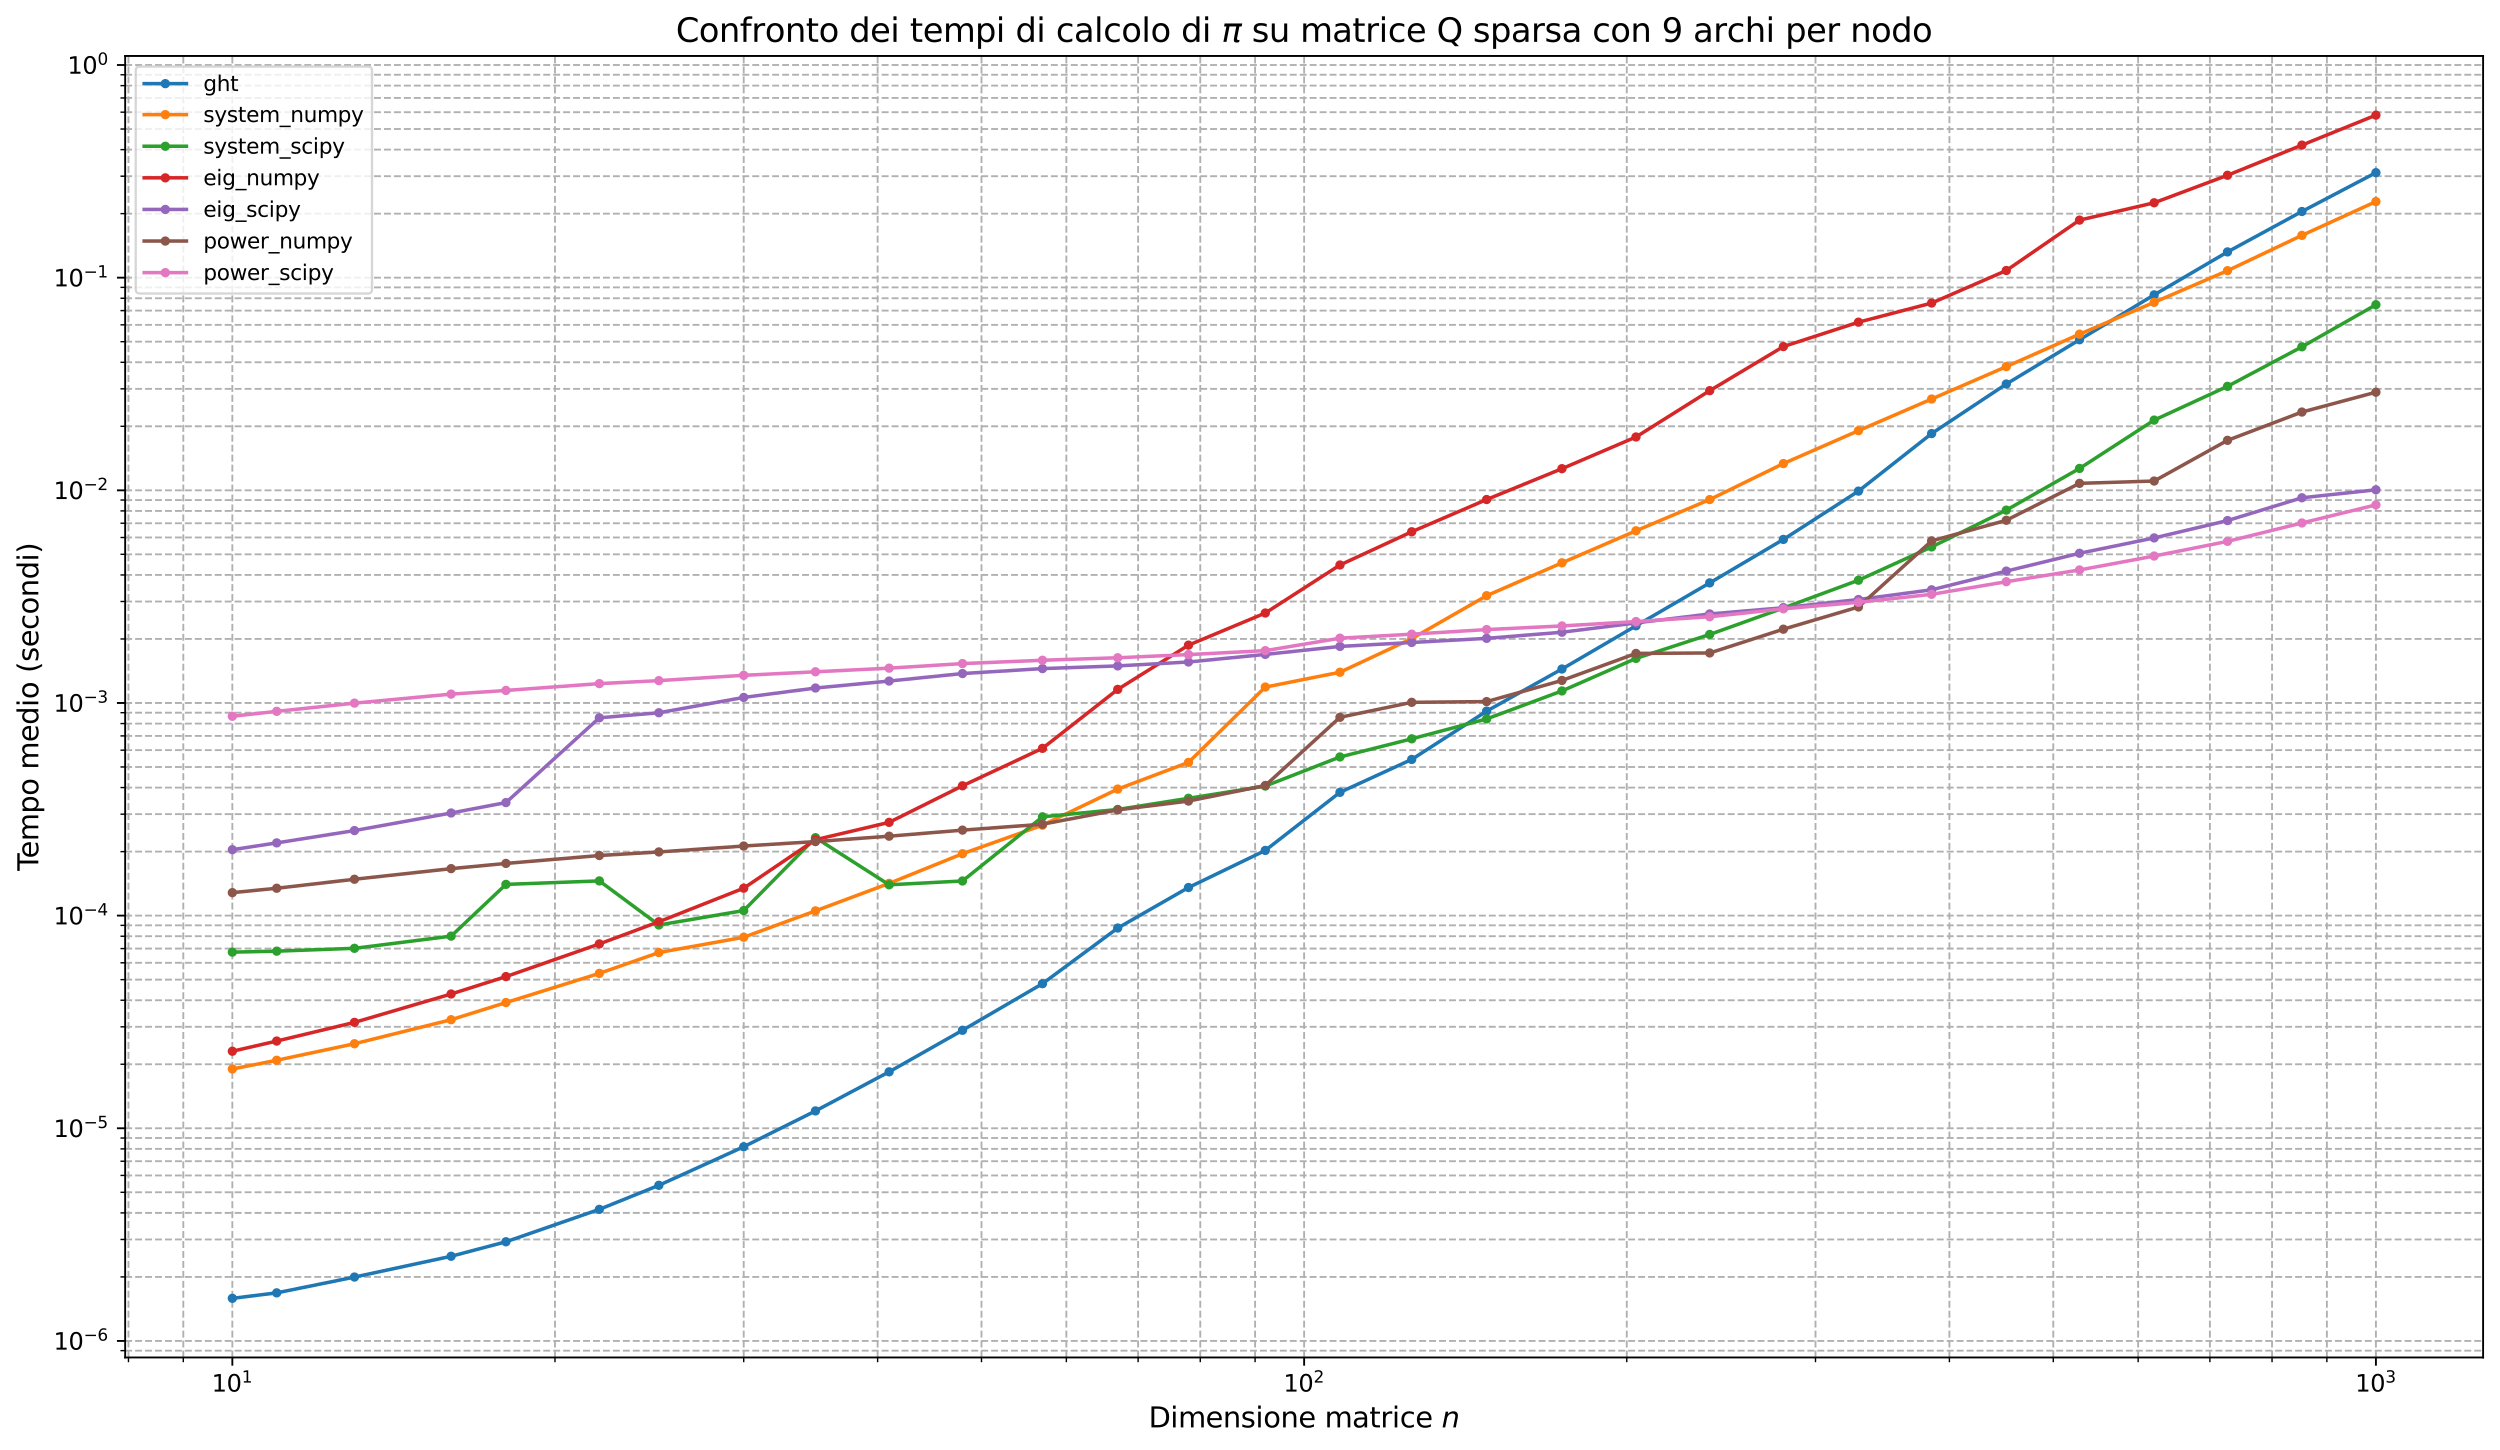 <?xml version="1.0" encoding="utf-8" standalone="no"?>
<!DOCTYPE svg PUBLIC "-//W3C//DTD SVG 1.1//EN"
  "http://www.w3.org/Graphics/SVG/1.1/DTD/svg11.dtd">
<svg xmlns:xlink="http://www.w3.org/1999/xlink" width="1064.914pt" height="617.732pt" viewBox="0 0 1064.914 617.732" xmlns="http://www.w3.org/2000/svg" version="1.1">
 <defs>
  <style type="text/css">*{stroke-linejoin: round; stroke-linecap: butt}</style>
 </defs>
 <g id="figure_1">
  <g id="patch_1">
   <path d="M 0 617.732 
L 1064.914 617.732 
L 1064.914 0 
L 0 0 
z
" style="fill: #ffffff"/>
  </g>
  <g id="axes_1">
   <g id="patch_2">
    <path d="M 53.314 578.24 
L 1057.714 578.24 
L 1057.714 23.84 
L 53.314 23.84 
z
" style="fill: #ffffff"/>
   </g>
   <g id="matplotlib.axis_1">
    <g id="xtick_1">
     <g id="line2d_1">
      <path d="M 98.968 578.24 
L 98.968 23.84 
" clip-path="url(#p4aaa75701d)" style="fill: none; stroke-dasharray: 2.96,1.28; stroke-dashoffset: 0; stroke: #b0b0b0; stroke-width: 0.8"/>
     </g>
     <g id="line2d_2">
      <defs>
       <path id="mcbff989763" d="M 0 0 
L 0 3.5 
" style="stroke: #000000; stroke-width: 0.8"/>
      </defs>
      <g>
       <use xlink:href="#mcbff989763" x="98.968" y="578.24" style="stroke: #000000; stroke-width: 0.8"/>
      </g>
     </g>
     <g id="text_1">
      <!-- $\mathdefault{10^{1}}$ -->
      <g transform="translate(90.168 592.838) scale(0.1 -0.1)">
       <defs>
        <path id="DejaVuSans-31" d="M 794 531 
L 1825 531 
L 1825 4091 
L 703 3866 
L 703 4441 
L 1819 4666 
L 2450 4666 
L 2450 531 
L 3481 531 
L 3481 0 
L 794 0 
L 794 531 
z
" transform="scale(0.016)"/>
        <path id="DejaVuSans-30" d="M 2034 4250 
Q 1547 4250 1301 3770 
Q 1056 3291 1056 2328 
Q 1056 1369 1301 889 
Q 1547 409 2034 409 
Q 2525 409 2770 889 
Q 3016 1369 3016 2328 
Q 3016 3291 2770 3770 
Q 2525 4250 2034 4250 
z
M 2034 4750 
Q 2819 4750 3233 4129 
Q 3647 3509 3647 2328 
Q 3647 1150 3233 529 
Q 2819 -91 2034 -91 
Q 1250 -91 836 529 
Q 422 1150 422 2328 
Q 422 3509 836 4129 
Q 1250 4750 2034 4750 
z
" transform="scale(0.016)"/>
       </defs>
       <use xlink:href="#DejaVuSans-31" transform="translate(0 0.684)"/>
       <use xlink:href="#DejaVuSans-30" transform="translate(63.623 0.684)"/>
       <use xlink:href="#DejaVuSans-31" transform="translate(128.203 38.966) scale(0.7)"/>
      </g>
     </g>
    </g>
    <g id="xtick_2">
     <g id="line2d_3">
      <path d="M 555.514 578.24 
L 555.514 23.84 
" clip-path="url(#p4aaa75701d)" style="fill: none; stroke-dasharray: 2.96,1.28; stroke-dashoffset: 0; stroke: #b0b0b0; stroke-width: 0.8"/>
     </g>
     <g id="line2d_4">
      <g>
       <use xlink:href="#mcbff989763" x="555.514" y="578.24" style="stroke: #000000; stroke-width: 0.8"/>
      </g>
     </g>
     <g id="text_2">
      <!-- $\mathdefault{10^{2}}$ -->
      <g transform="translate(546.714 592.838) scale(0.1 -0.1)">
       <defs>
        <path id="DejaVuSans-32" d="M 1228 531 
L 3431 531 
L 3431 0 
L 469 0 
L 469 531 
Q 828 903 1448 1529 
Q 2069 2156 2228 2338 
Q 2531 2678 2651 2914 
Q 2772 3150 2772 3378 
Q 2772 3750 2511 3984 
Q 2250 4219 1831 4219 
Q 1534 4219 1204 4116 
Q 875 4013 500 3803 
L 500 4441 
Q 881 4594 1212 4672 
Q 1544 4750 1819 4750 
Q 2544 4750 2975 4387 
Q 3406 4025 3406 3419 
Q 3406 3131 3298 2873 
Q 3191 2616 2906 2266 
Q 2828 2175 2409 1742 
Q 1991 1309 1228 531 
z
" transform="scale(0.016)"/>
       </defs>
       <use xlink:href="#DejaVuSans-31" transform="translate(0 0.766)"/>
       <use xlink:href="#DejaVuSans-30" transform="translate(63.623 0.766)"/>
       <use xlink:href="#DejaVuSans-32" transform="translate(128.203 39.047) scale(0.7)"/>
      </g>
     </g>
    </g>
    <g id="xtick_3">
     <g id="line2d_5">
      <path d="M 1012.059 578.24 
L 1012.059 23.84 
" clip-path="url(#p4aaa75701d)" style="fill: none; stroke-dasharray: 2.96,1.28; stroke-dashoffset: 0; stroke: #b0b0b0; stroke-width: 0.8"/>
     </g>
     <g id="line2d_6">
      <g>
       <use xlink:href="#mcbff989763" x="1012.059" y="578.24" style="stroke: #000000; stroke-width: 0.8"/>
      </g>
     </g>
     <g id="text_3">
      <!-- $\mathdefault{10^{3}}$ -->
      <g transform="translate(1003.259 592.838) scale(0.1 -0.1)">
       <defs>
        <path id="DejaVuSans-33" d="M 2597 2516 
Q 3050 2419 3304 2112 
Q 3559 1806 3559 1356 
Q 3559 666 3084 287 
Q 2609 -91 1734 -91 
Q 1441 -91 1130 -33 
Q 819 25 488 141 
L 488 750 
Q 750 597 1062 519 
Q 1375 441 1716 441 
Q 2309 441 2620 675 
Q 2931 909 2931 1356 
Q 2931 1769 2642 2001 
Q 2353 2234 1838 2234 
L 1294 2234 
L 1294 2753 
L 1863 2753 
Q 2328 2753 2575 2939 
Q 2822 3125 2822 3475 
Q 2822 3834 2567 4026 
Q 2313 4219 1838 4219 
Q 1578 4219 1281 4162 
Q 984 4106 628 3988 
L 628 4550 
Q 988 4650 1302 4700 
Q 1616 4750 1894 4750 
Q 2613 4750 3031 4423 
Q 3450 4097 3450 3541 
Q 3450 3153 3228 2886 
Q 3006 2619 2597 2516 
z
" transform="scale(0.016)"/>
       </defs>
       <use xlink:href="#DejaVuSans-31" transform="translate(0 0.766)"/>
       <use xlink:href="#DejaVuSans-30" transform="translate(63.623 0.766)"/>
       <use xlink:href="#DejaVuSans-33" transform="translate(128.203 39.047) scale(0.7)"/>
      </g>
     </g>
    </g>
    <g id="xtick_4">
     <g id="line2d_7">
      <path d="M 54.724 578.24 
L 54.724 23.84 
" clip-path="url(#p4aaa75701d)" style="fill: none; stroke-dasharray: 2.96,1.28; stroke-dashoffset: 0; stroke: #b0b0b0; stroke-width: 0.8"/>
     </g>
     <g id="line2d_8">
      <defs>
       <path id="m6e611ac87b" d="M 0 0 
L 0 2 
" style="stroke: #000000; stroke-width: 0.6"/>
      </defs>
      <g>
       <use xlink:href="#m6e611ac87b" x="54.724" y="578.24" style="stroke: #000000; stroke-width: 0.6"/>
      </g>
     </g>
    </g>
    <g id="xtick_5">
     <g id="line2d_9">
      <path d="M 78.078 578.24 
L 78.078 23.84 
" clip-path="url(#p4aaa75701d)" style="fill: none; stroke-dasharray: 2.96,1.28; stroke-dashoffset: 0; stroke: #b0b0b0; stroke-width: 0.8"/>
     </g>
     <g id="line2d_10">
      <g>
       <use xlink:href="#m6e611ac87b" x="78.078" y="578.24" style="stroke: #000000; stroke-width: 0.6"/>
      </g>
     </g>
    </g>
    <g id="xtick_6">
     <g id="line2d_11">
      <path d="M 236.402 578.24 
L 236.402 23.84 
" clip-path="url(#p4aaa75701d)" style="fill: none; stroke-dasharray: 2.96,1.28; stroke-dashoffset: 0; stroke: #b0b0b0; stroke-width: 0.8"/>
     </g>
     <g id="line2d_12">
      <g>
       <use xlink:href="#m6e611ac87b" x="236.402" y="578.24" style="stroke: #000000; stroke-width: 0.6"/>
      </g>
     </g>
    </g>
    <g id="xtick_7">
     <g id="line2d_13">
      <path d="M 316.796 578.24 
L 316.796 23.84 
" clip-path="url(#p4aaa75701d)" style="fill: none; stroke-dasharray: 2.96,1.28; stroke-dashoffset: 0; stroke: #b0b0b0; stroke-width: 0.8"/>
     </g>
     <g id="line2d_14">
      <g>
       <use xlink:href="#m6e611ac87b" x="316.796" y="578.24" style="stroke: #000000; stroke-width: 0.6"/>
      </g>
     </g>
    </g>
    <g id="xtick_8">
     <g id="line2d_15">
      <path d="M 373.836 578.24 
L 373.836 23.84 
" clip-path="url(#p4aaa75701d)" style="fill: none; stroke-dasharray: 2.96,1.28; stroke-dashoffset: 0; stroke: #b0b0b0; stroke-width: 0.8"/>
     </g>
     <g id="line2d_16">
      <g>
       <use xlink:href="#m6e611ac87b" x="373.836" y="578.24" style="stroke: #000000; stroke-width: 0.6"/>
      </g>
     </g>
    </g>
    <g id="xtick_9">
     <g id="line2d_17">
      <path d="M 418.08 578.24 
L 418.08 23.84 
" clip-path="url(#p4aaa75701d)" style="fill: none; stroke-dasharray: 2.96,1.28; stroke-dashoffset: 0; stroke: #b0b0b0; stroke-width: 0.8"/>
     </g>
     <g id="line2d_18">
      <g>
       <use xlink:href="#m6e611ac87b" x="418.08" y="578.24" style="stroke: #000000; stroke-width: 0.6"/>
      </g>
     </g>
    </g>
    <g id="xtick_10">
     <g id="line2d_19">
      <path d="M 454.23 578.24 
L 454.23 23.84 
" clip-path="url(#p4aaa75701d)" style="fill: none; stroke-dasharray: 2.96,1.28; stroke-dashoffset: 0; stroke: #b0b0b0; stroke-width: 0.8"/>
     </g>
     <g id="line2d_20">
      <g>
       <use xlink:href="#m6e611ac87b" x="454.23" y="578.24" style="stroke: #000000; stroke-width: 0.6"/>
      </g>
     </g>
    </g>
    <g id="xtick_11">
     <g id="line2d_21">
      <path d="M 484.794 578.24 
L 484.794 23.84 
" clip-path="url(#p4aaa75701d)" style="fill: none; stroke-dasharray: 2.96,1.28; stroke-dashoffset: 0; stroke: #b0b0b0; stroke-width: 0.8"/>
     </g>
     <g id="line2d_22">
      <g>
       <use xlink:href="#m6e611ac87b" x="484.794" y="578.24" style="stroke: #000000; stroke-width: 0.6"/>
      </g>
     </g>
    </g>
    <g id="xtick_12">
     <g id="line2d_23">
      <path d="M 511.27 578.24 
L 511.27 23.84 
" clip-path="url(#p4aaa75701d)" style="fill: none; stroke-dasharray: 2.96,1.28; stroke-dashoffset: 0; stroke: #b0b0b0; stroke-width: 0.8"/>
     </g>
     <g id="line2d_24">
      <g>
       <use xlink:href="#m6e611ac87b" x="511.27" y="578.24" style="stroke: #000000; stroke-width: 0.6"/>
      </g>
     </g>
    </g>
    <g id="xtick_13">
     <g id="line2d_25">
      <path d="M 534.623 578.24 
L 534.623 23.84 
" clip-path="url(#p4aaa75701d)" style="fill: none; stroke-dasharray: 2.96,1.28; stroke-dashoffset: 0; stroke: #b0b0b0; stroke-width: 0.8"/>
     </g>
     <g id="line2d_26">
      <g>
       <use xlink:href="#m6e611ac87b" x="534.623" y="578.24" style="stroke: #000000; stroke-width: 0.6"/>
      </g>
     </g>
    </g>
    <g id="xtick_14">
     <g id="line2d_27">
      <path d="M 692.948 578.24 
L 692.948 23.84 
" clip-path="url(#p4aaa75701d)" style="fill: none; stroke-dasharray: 2.96,1.28; stroke-dashoffset: 0; stroke: #b0b0b0; stroke-width: 0.8"/>
     </g>
     <g id="line2d_28">
      <g>
       <use xlink:href="#m6e611ac87b" x="692.948" y="578.24" style="stroke: #000000; stroke-width: 0.6"/>
      </g>
     </g>
    </g>
    <g id="xtick_15">
     <g id="line2d_29">
      <path d="M 773.341 578.24 
L 773.341 23.84 
" clip-path="url(#p4aaa75701d)" style="fill: none; stroke-dasharray: 2.96,1.28; stroke-dashoffset: 0; stroke: #b0b0b0; stroke-width: 0.8"/>
     </g>
     <g id="line2d_30">
      <g>
       <use xlink:href="#m6e611ac87b" x="773.341" y="578.24" style="stroke: #000000; stroke-width: 0.6"/>
      </g>
     </g>
    </g>
    <g id="xtick_16">
     <g id="line2d_31">
      <path d="M 830.382 578.24 
L 830.382 23.84 
" clip-path="url(#p4aaa75701d)" style="fill: none; stroke-dasharray: 2.96,1.28; stroke-dashoffset: 0; stroke: #b0b0b0; stroke-width: 0.8"/>
     </g>
     <g id="line2d_32">
      <g>
       <use xlink:href="#m6e611ac87b" x="830.382" y="578.24" style="stroke: #000000; stroke-width: 0.6"/>
      </g>
     </g>
    </g>
    <g id="xtick_17">
     <g id="line2d_33">
      <path d="M 874.625 578.24 
L 874.625 23.84 
" clip-path="url(#p4aaa75701d)" style="fill: none; stroke-dasharray: 2.96,1.28; stroke-dashoffset: 0; stroke: #b0b0b0; stroke-width: 0.8"/>
     </g>
     <g id="line2d_34">
      <g>
       <use xlink:href="#m6e611ac87b" x="874.625" y="578.24" style="stroke: #000000; stroke-width: 0.6"/>
      </g>
     </g>
    </g>
    <g id="xtick_18">
     <g id="line2d_35">
      <path d="M 910.775 578.24 
L 910.775 23.84 
" clip-path="url(#p4aaa75701d)" style="fill: none; stroke-dasharray: 2.96,1.28; stroke-dashoffset: 0; stroke: #b0b0b0; stroke-width: 0.8"/>
     </g>
     <g id="line2d_36">
      <g>
       <use xlink:href="#m6e611ac87b" x="910.775" y="578.24" style="stroke: #000000; stroke-width: 0.6"/>
      </g>
     </g>
    </g>
    <g id="xtick_19">
     <g id="line2d_37">
      <path d="M 941.339 578.24 
L 941.339 23.84 
" clip-path="url(#p4aaa75701d)" style="fill: none; stroke-dasharray: 2.96,1.28; stroke-dashoffset: 0; stroke: #b0b0b0; stroke-width: 0.8"/>
     </g>
     <g id="line2d_38">
      <g>
       <use xlink:href="#m6e611ac87b" x="941.339" y="578.24" style="stroke: #000000; stroke-width: 0.6"/>
      </g>
     </g>
    </g>
    <g id="xtick_20">
     <g id="line2d_39">
      <path d="M 967.815 578.24 
L 967.815 23.84 
" clip-path="url(#p4aaa75701d)" style="fill: none; stroke-dasharray: 2.96,1.28; stroke-dashoffset: 0; stroke: #b0b0b0; stroke-width: 0.8"/>
     </g>
     <g id="line2d_40">
      <g>
       <use xlink:href="#m6e611ac87b" x="967.815" y="578.24" style="stroke: #000000; stroke-width: 0.6"/>
      </g>
     </g>
    </g>
    <g id="xtick_21">
     <g id="line2d_41">
      <path d="M 991.169 578.24 
L 991.169 23.84 
" clip-path="url(#p4aaa75701d)" style="fill: none; stroke-dasharray: 2.96,1.28; stroke-dashoffset: 0; stroke: #b0b0b0; stroke-width: 0.8"/>
     </g>
     <g id="line2d_42">
      <g>
       <use xlink:href="#m6e611ac87b" x="991.169" y="578.24" style="stroke: #000000; stroke-width: 0.6"/>
      </g>
     </g>
    </g>
    <g id="text_4">
     <!-- Dimensione matrice $n$ -->
     <g transform="translate(489.274 608.036) scale(0.12 -0.12)">
      <defs>
       <path id="DejaVuSans-44" d="M 1259 4147 
L 1259 519 
L 2022 519 
Q 2988 519 3436 956 
Q 3884 1394 3884 2338 
Q 3884 3275 3436 3711 
Q 2988 4147 2022 4147 
L 1259 4147 
z
M 628 4666 
L 1925 4666 
Q 3281 4666 3915 4102 
Q 4550 3538 4550 2338 
Q 4550 1131 3912 565 
Q 3275 0 1925 0 
L 628 0 
L 628 4666 
z
" transform="scale(0.016)"/>
       <path id="DejaVuSans-69" d="M 603 3500 
L 1178 3500 
L 1178 0 
L 603 0 
L 603 3500 
z
M 603 4863 
L 1178 4863 
L 1178 4134 
L 603 4134 
L 603 4863 
z
" transform="scale(0.016)"/>
       <path id="DejaVuSans-6d" d="M 3328 2828 
Q 3544 3216 3844 3400 
Q 4144 3584 4550 3584 
Q 5097 3584 5394 3201 
Q 5691 2819 5691 2113 
L 5691 0 
L 5113 0 
L 5113 2094 
Q 5113 2597 4934 2840 
Q 4756 3084 4391 3084 
Q 3944 3084 3684 2787 
Q 3425 2491 3425 1978 
L 3425 0 
L 2847 0 
L 2847 2094 
Q 2847 2600 2669 2842 
Q 2491 3084 2119 3084 
Q 1678 3084 1418 2786 
Q 1159 2488 1159 1978 
L 1159 0 
L 581 0 
L 581 3500 
L 1159 3500 
L 1159 2956 
Q 1356 3278 1631 3431 
Q 1906 3584 2284 3584 
Q 2666 3584 2933 3390 
Q 3200 3197 3328 2828 
z
" transform="scale(0.016)"/>
       <path id="DejaVuSans-65" d="M 3597 1894 
L 3597 1613 
L 953 1613 
Q 991 1019 1311 708 
Q 1631 397 2203 397 
Q 2534 397 2845 478 
Q 3156 559 3463 722 
L 3463 178 
Q 3153 47 2828 -22 
Q 2503 -91 2169 -91 
Q 1331 -91 842 396 
Q 353 884 353 1716 
Q 353 2575 817 3079 
Q 1281 3584 2069 3584 
Q 2775 3584 3186 3129 
Q 3597 2675 3597 1894 
z
M 3022 2063 
Q 3016 2534 2758 2815 
Q 2500 3097 2075 3097 
Q 1594 3097 1305 2825 
Q 1016 2553 972 2059 
L 3022 2063 
z
" transform="scale(0.016)"/>
       <path id="DejaVuSans-6e" d="M 3513 2113 
L 3513 0 
L 2938 0 
L 2938 2094 
Q 2938 2591 2744 2837 
Q 2550 3084 2163 3084 
Q 1697 3084 1428 2787 
Q 1159 2491 1159 1978 
L 1159 0 
L 581 0 
L 581 3500 
L 1159 3500 
L 1159 2956 
Q 1366 3272 1645 3428 
Q 1925 3584 2291 3584 
Q 2894 3584 3203 3211 
Q 3513 2838 3513 2113 
z
" transform="scale(0.016)"/>
       <path id="DejaVuSans-73" d="M 2834 3397 
L 2834 2853 
Q 2591 2978 2328 3040 
Q 2066 3103 1784 3103 
Q 1356 3103 1142 2972 
Q 928 2841 928 2578 
Q 928 2378 1081 2264 
Q 1234 2150 1697 2047 
L 1894 2003 
Q 2506 1872 2764 1633 
Q 3022 1394 3022 966 
Q 3022 478 2636 193 
Q 2250 -91 1575 -91 
Q 1294 -91 989 -36 
Q 684 19 347 128 
L 347 722 
Q 666 556 975 473 
Q 1284 391 1588 391 
Q 1994 391 2212 530 
Q 2431 669 2431 922 
Q 2431 1156 2273 1281 
Q 2116 1406 1581 1522 
L 1381 1569 
Q 847 1681 609 1914 
Q 372 2147 372 2553 
Q 372 3047 722 3315 
Q 1072 3584 1716 3584 
Q 2034 3584 2315 3537 
Q 2597 3491 2834 3397 
z
" transform="scale(0.016)"/>
       <path id="DejaVuSans-6f" d="M 1959 3097 
Q 1497 3097 1228 2736 
Q 959 2375 959 1747 
Q 959 1119 1226 758 
Q 1494 397 1959 397 
Q 2419 397 2687 759 
Q 2956 1122 2956 1747 
Q 2956 2369 2687 2733 
Q 2419 3097 1959 3097 
z
M 1959 3584 
Q 2709 3584 3137 3096 
Q 3566 2609 3566 1747 
Q 3566 888 3137 398 
Q 2709 -91 1959 -91 
Q 1206 -91 779 398 
Q 353 888 353 1747 
Q 353 2609 779 3096 
Q 1206 3584 1959 3584 
z
" transform="scale(0.016)"/>
       <path id="DejaVuSans-20" transform="scale(0.016)"/>
       <path id="DejaVuSans-61" d="M 2194 1759 
Q 1497 1759 1228 1600 
Q 959 1441 959 1056 
Q 959 750 1161 570 
Q 1363 391 1709 391 
Q 2188 391 2477 730 
Q 2766 1069 2766 1631 
L 2766 1759 
L 2194 1759 
z
M 3341 1997 
L 3341 0 
L 2766 0 
L 2766 531 
Q 2569 213 2275 61 
Q 1981 -91 1556 -91 
Q 1019 -91 701 211 
Q 384 513 384 1019 
Q 384 1609 779 1909 
Q 1175 2209 1959 2209 
L 2766 2209 
L 2766 2266 
Q 2766 2663 2505 2880 
Q 2244 3097 1772 3097 
Q 1472 3097 1187 3025 
Q 903 2953 641 2809 
L 641 3341 
Q 956 3463 1253 3523 
Q 1550 3584 1831 3584 
Q 2591 3584 2966 3190 
Q 3341 2797 3341 1997 
z
" transform="scale(0.016)"/>
       <path id="DejaVuSans-74" d="M 1172 4494 
L 1172 3500 
L 2356 3500 
L 2356 3053 
L 1172 3053 
L 1172 1153 
Q 1172 725 1289 603 
Q 1406 481 1766 481 
L 2356 481 
L 2356 0 
L 1766 0 
Q 1100 0 847 248 
Q 594 497 594 1153 
L 594 3053 
L 172 3053 
L 172 3500 
L 594 3500 
L 594 4494 
L 1172 4494 
z
" transform="scale(0.016)"/>
       <path id="DejaVuSans-72" d="M 2631 2963 
Q 2534 3019 2420 3045 
Q 2306 3072 2169 3072 
Q 1681 3072 1420 2755 
Q 1159 2438 1159 1844 
L 1159 0 
L 581 0 
L 581 3500 
L 1159 3500 
L 1159 2956 
Q 1341 3275 1631 3429 
Q 1922 3584 2338 3584 
Q 2397 3584 2469 3576 
Q 2541 3569 2628 3553 
L 2631 2963 
z
" transform="scale(0.016)"/>
       <path id="DejaVuSans-63" d="M 3122 3366 
L 3122 2828 
Q 2878 2963 2633 3030 
Q 2388 3097 2138 3097 
Q 1578 3097 1268 2742 
Q 959 2388 959 1747 
Q 959 1106 1268 751 
Q 1578 397 2138 397 
Q 2388 397 2633 464 
Q 2878 531 3122 666 
L 3122 134 
Q 2881 22 2623 -34 
Q 2366 -91 2075 -91 
Q 1284 -91 818 406 
Q 353 903 353 1747 
Q 353 2603 823 3093 
Q 1294 3584 2113 3584 
Q 2378 3584 2631 3529 
Q 2884 3475 3122 3366 
z
" transform="scale(0.016)"/>
       <path id="DejaVuSans-Oblique-6e" d="M 3566 2113 
L 3156 0 
L 2578 0 
L 2988 2091 
Q 3016 2238 3031 2350 
Q 3047 2463 3047 2528 
Q 3047 2791 2881 2937 
Q 2716 3084 2419 3084 
Q 1956 3084 1622 2776 
Q 1288 2469 1184 1941 
L 800 0 
L 225 0 
L 903 3500 
L 1478 3500 
L 1363 2950 
Q 1603 3253 1940 3418 
Q 2278 3584 2650 3584 
Q 3113 3584 3367 3334 
Q 3622 3084 3622 2631 
Q 3622 2519 3608 2391 
Q 3594 2263 3566 2113 
z
" transform="scale(0.016)"/>
      </defs>
      <use xlink:href="#DejaVuSans-44" transform="translate(0 0.016)"/>
      <use xlink:href="#DejaVuSans-69" transform="translate(77.002 0.016)"/>
      <use xlink:href="#DejaVuSans-6d" transform="translate(104.785 0.016)"/>
      <use xlink:href="#DejaVuSans-65" transform="translate(202.197 0.016)"/>
      <use xlink:href="#DejaVuSans-6e" transform="translate(263.721 0.016)"/>
      <use xlink:href="#DejaVuSans-73" transform="translate(327.1 0.016)"/>
      <use xlink:href="#DejaVuSans-69" transform="translate(379.199 0.016)"/>
      <use xlink:href="#DejaVuSans-6f" transform="translate(406.982 0.016)"/>
      <use xlink:href="#DejaVuSans-6e" transform="translate(468.164 0.016)"/>
      <use xlink:href="#DejaVuSans-65" transform="translate(531.543 0.016)"/>
      <use xlink:href="#DejaVuSans-20" transform="translate(593.066 0.016)"/>
      <use xlink:href="#DejaVuSans-6d" transform="translate(624.854 0.016)"/>
      <use xlink:href="#DejaVuSans-61" transform="translate(722.266 0.016)"/>
      <use xlink:href="#DejaVuSans-74" transform="translate(783.545 0.016)"/>
      <use xlink:href="#DejaVuSans-72" transform="translate(822.754 0.016)"/>
      <use xlink:href="#DejaVuSans-69" transform="translate(863.867 0.016)"/>
      <use xlink:href="#DejaVuSans-63" transform="translate(891.65 0.016)"/>
      <use xlink:href="#DejaVuSans-65" transform="translate(946.631 0.016)"/>
      <use xlink:href="#DejaVuSans-20" transform="translate(1008.154 0.016)"/>
      <use xlink:href="#DejaVuSans-Oblique-6e" transform="translate(1039.941 0.016)"/>
     </g>
    </g>
   </g>
   <g id="matplotlib.axis_2">
    <g id="ytick_1">
     <g id="line2d_43">
      <path d="M 53.314 571.189 
L 1057.714 571.189 
" clip-path="url(#p4aaa75701d)" style="fill: none; stroke-dasharray: 2.96,1.28; stroke-dashoffset: 0; stroke: #b0b0b0; stroke-width: 0.8"/>
     </g>
     <g id="line2d_44">
      <defs>
       <path id="md1fc028ba8" d="M 0 0 
L -3.5 0 
" style="stroke: #000000; stroke-width: 0.8"/>
      </defs>
      <g>
       <use xlink:href="#md1fc028ba8" x="53.314" y="571.189" style="stroke: #000000; stroke-width: 0.8"/>
      </g>
     </g>
     <g id="text_5">
      <!-- $\mathdefault{10^{-6}}$ -->
      <g transform="translate(22.814 574.988) scale(0.1 -0.1)">
       <defs>
        <path id="DejaVuSans-2212" d="M 678 2272 
L 4684 2272 
L 4684 1741 
L 678 1741 
L 678 2272 
z
" transform="scale(0.016)"/>
        <path id="DejaVuSans-36" d="M 2113 2584 
Q 1688 2584 1439 2293 
Q 1191 2003 1191 1497 
Q 1191 994 1439 701 
Q 1688 409 2113 409 
Q 2538 409 2786 701 
Q 3034 994 3034 1497 
Q 3034 2003 2786 2293 
Q 2538 2584 2113 2584 
z
M 3366 4563 
L 3366 3988 
Q 3128 4100 2886 4159 
Q 2644 4219 2406 4219 
Q 1781 4219 1451 3797 
Q 1122 3375 1075 2522 
Q 1259 2794 1537 2939 
Q 1816 3084 2150 3084 
Q 2853 3084 3261 2657 
Q 3669 2231 3669 1497 
Q 3669 778 3244 343 
Q 2819 -91 2113 -91 
Q 1303 -91 875 529 
Q 447 1150 447 2328 
Q 447 3434 972 4092 
Q 1497 4750 2381 4750 
Q 2619 4750 2861 4703 
Q 3103 4656 3366 4563 
z
" transform="scale(0.016)"/>
       </defs>
       <use xlink:href="#DejaVuSans-31" transform="translate(0 0.766)"/>
       <use xlink:href="#DejaVuSans-30" transform="translate(63.623 0.766)"/>
       <use xlink:href="#DejaVuSans-2212" transform="translate(128.203 39.047) scale(0.7)"/>
       <use xlink:href="#DejaVuSans-36" transform="translate(186.855 39.047) scale(0.7)"/>
      </g>
     </g>
    </g>
    <g id="ytick_2">
     <g id="line2d_45">
      <path d="M 53.314 480.606 
L 1057.714 480.606 
" clip-path="url(#p4aaa75701d)" style="fill: none; stroke-dasharray: 2.96,1.28; stroke-dashoffset: 0; stroke: #b0b0b0; stroke-width: 0.8"/>
     </g>
     <g id="line2d_46">
      <g>
       <use xlink:href="#md1fc028ba8" x="53.314" y="480.606" style="stroke: #000000; stroke-width: 0.8"/>
      </g>
     </g>
     <g id="text_6">
      <!-- $\mathdefault{10^{-5}}$ -->
      <g transform="translate(22.814 484.405) scale(0.1 -0.1)">
       <defs>
        <path id="DejaVuSans-35" d="M 691 4666 
L 3169 4666 
L 3169 4134 
L 1269 4134 
L 1269 2991 
Q 1406 3038 1543 3061 
Q 1681 3084 1819 3084 
Q 2600 3084 3056 2656 
Q 3513 2228 3513 1497 
Q 3513 744 3044 326 
Q 2575 -91 1722 -91 
Q 1428 -91 1123 -41 
Q 819 9 494 109 
L 494 744 
Q 775 591 1075 516 
Q 1375 441 1709 441 
Q 2250 441 2565 725 
Q 2881 1009 2881 1497 
Q 2881 1984 2565 2268 
Q 2250 2553 1709 2553 
Q 1456 2553 1204 2497 
Q 953 2441 691 2322 
L 691 4666 
z
" transform="scale(0.016)"/>
       </defs>
       <use xlink:href="#DejaVuSans-31" transform="translate(0 0.684)"/>
       <use xlink:href="#DejaVuSans-30" transform="translate(63.623 0.684)"/>
       <use xlink:href="#DejaVuSans-2212" transform="translate(128.203 38.966) scale(0.7)"/>
       <use xlink:href="#DejaVuSans-35" transform="translate(186.855 38.966) scale(0.7)"/>
      </g>
     </g>
    </g>
    <g id="ytick_3">
     <g id="line2d_47">
      <path d="M 53.314 390.023 
L 1057.714 390.023 
" clip-path="url(#p4aaa75701d)" style="fill: none; stroke-dasharray: 2.96,1.28; stroke-dashoffset: 0; stroke: #b0b0b0; stroke-width: 0.8"/>
     </g>
     <g id="line2d_48">
      <g>
       <use xlink:href="#md1fc028ba8" x="53.314" y="390.023" style="stroke: #000000; stroke-width: 0.8"/>
      </g>
     </g>
     <g id="text_7">
      <!-- $\mathdefault{10^{-4}}$ -->
      <g transform="translate(22.814 393.822) scale(0.1 -0.1)">
       <defs>
        <path id="DejaVuSans-34" d="M 2419 4116 
L 825 1625 
L 2419 1625 
L 2419 4116 
z
M 2253 4666 
L 3047 4666 
L 3047 1625 
L 3713 1625 
L 3713 1100 
L 3047 1100 
L 3047 0 
L 2419 0 
L 2419 1100 
L 313 1100 
L 313 1709 
L 2253 4666 
z
" transform="scale(0.016)"/>
       </defs>
       <use xlink:href="#DejaVuSans-31" transform="translate(0 0.684)"/>
       <use xlink:href="#DejaVuSans-30" transform="translate(63.623 0.684)"/>
       <use xlink:href="#DejaVuSans-2212" transform="translate(128.203 38.966) scale(0.7)"/>
       <use xlink:href="#DejaVuSans-34" transform="translate(186.855 38.966) scale(0.7)"/>
      </g>
     </g>
    </g>
    <g id="ytick_4">
     <g id="line2d_49">
      <path d="M 53.314 299.44 
L 1057.714 299.44 
" clip-path="url(#p4aaa75701d)" style="fill: none; stroke-dasharray: 2.96,1.28; stroke-dashoffset: 0; stroke: #b0b0b0; stroke-width: 0.8"/>
     </g>
     <g id="line2d_50">
      <g>
       <use xlink:href="#md1fc028ba8" x="53.314" y="299.44" style="stroke: #000000; stroke-width: 0.8"/>
      </g>
     </g>
     <g id="text_8">
      <!-- $\mathdefault{10^{-3}}$ -->
      <g transform="translate(22.814 303.239) scale(0.1 -0.1)">
       <use xlink:href="#DejaVuSans-31" transform="translate(0 0.766)"/>
       <use xlink:href="#DejaVuSans-30" transform="translate(63.623 0.766)"/>
       <use xlink:href="#DejaVuSans-2212" transform="translate(128.203 39.047) scale(0.7)"/>
       <use xlink:href="#DejaVuSans-33" transform="translate(186.855 39.047) scale(0.7)"/>
      </g>
     </g>
    </g>
    <g id="ytick_5">
     <g id="line2d_51">
      <path d="M 53.314 208.857 
L 1057.714 208.857 
" clip-path="url(#p4aaa75701d)" style="fill: none; stroke-dasharray: 2.96,1.28; stroke-dashoffset: 0; stroke: #b0b0b0; stroke-width: 0.8"/>
     </g>
     <g id="line2d_52">
      <g>
       <use xlink:href="#md1fc028ba8" x="53.314" y="208.857" style="stroke: #000000; stroke-width: 0.8"/>
      </g>
     </g>
     <g id="text_9">
      <!-- $\mathdefault{10^{-2}}$ -->
      <g transform="translate(22.814 212.656) scale(0.1 -0.1)">
       <use xlink:href="#DejaVuSans-31" transform="translate(0 0.766)"/>
       <use xlink:href="#DejaVuSans-30" transform="translate(63.623 0.766)"/>
       <use xlink:href="#DejaVuSans-2212" transform="translate(128.203 39.047) scale(0.7)"/>
       <use xlink:href="#DejaVuSans-32" transform="translate(186.855 39.047) scale(0.7)"/>
      </g>
     </g>
    </g>
    <g id="ytick_6">
     <g id="line2d_53">
      <path d="M 53.314 118.274 
L 1057.714 118.274 
" clip-path="url(#p4aaa75701d)" style="fill: none; stroke-dasharray: 2.96,1.28; stroke-dashoffset: 0; stroke: #b0b0b0; stroke-width: 0.8"/>
     </g>
     <g id="line2d_54">
      <g>
       <use xlink:href="#md1fc028ba8" x="53.314" y="118.274" style="stroke: #000000; stroke-width: 0.8"/>
      </g>
     </g>
     <g id="text_10">
      <!-- $\mathdefault{10^{-1}}$ -->
      <g transform="translate(22.814 122.073) scale(0.1 -0.1)">
       <use xlink:href="#DejaVuSans-31" transform="translate(0 0.684)"/>
       <use xlink:href="#DejaVuSans-30" transform="translate(63.623 0.684)"/>
       <use xlink:href="#DejaVuSans-2212" transform="translate(128.203 38.966) scale(0.7)"/>
       <use xlink:href="#DejaVuSans-31" transform="translate(186.855 38.966) scale(0.7)"/>
      </g>
     </g>
    </g>
    <g id="ytick_7">
     <g id="line2d_55">
      <path d="M 53.314 27.691 
L 1057.714 27.691 
" clip-path="url(#p4aaa75701d)" style="fill: none; stroke-dasharray: 2.96,1.28; stroke-dashoffset: 0; stroke: #b0b0b0; stroke-width: 0.8"/>
     </g>
     <g id="line2d_56">
      <g>
       <use xlink:href="#md1fc028ba8" x="53.314" y="27.691" style="stroke: #000000; stroke-width: 0.8"/>
      </g>
     </g>
     <g id="text_11">
      <!-- $\mathdefault{10^{0}}$ -->
      <g transform="translate(28.714 31.49) scale(0.1 -0.1)">
       <use xlink:href="#DejaVuSans-31" transform="translate(0 0.766)"/>
       <use xlink:href="#DejaVuSans-30" transform="translate(63.623 0.766)"/>
       <use xlink:href="#DejaVuSans-30" transform="translate(128.203 39.047) scale(0.7)"/>
      </g>
     </g>
    </g>
    <g id="ytick_8">
     <g id="line2d_57">
      <path d="M 53.314 575.334 
L 1057.714 575.334 
" clip-path="url(#p4aaa75701d)" style="fill: none; stroke-dasharray: 2.96,1.28; stroke-dashoffset: 0; stroke: #b0b0b0; stroke-width: 0.8"/>
     </g>
     <g id="line2d_58">
      <defs>
       <path id="m3ebfacf6fc" d="M 0 0 
L -2 0 
" style="stroke: #000000; stroke-width: 0.6"/>
      </defs>
      <g>
       <use xlink:href="#m3ebfacf6fc" x="53.314" y="575.334" style="stroke: #000000; stroke-width: 0.6"/>
      </g>
     </g>
    </g>
    <g id="ytick_9">
     <g id="line2d_59">
      <path d="M 53.314 543.921 
L 1057.714 543.921 
" clip-path="url(#p4aaa75701d)" style="fill: none; stroke-dasharray: 2.96,1.28; stroke-dashoffset: 0; stroke: #b0b0b0; stroke-width: 0.8"/>
     </g>
     <g id="line2d_60">
      <g>
       <use xlink:href="#m3ebfacf6fc" x="53.314" y="543.921" style="stroke: #000000; stroke-width: 0.6"/>
      </g>
     </g>
    </g>
    <g id="ytick_10">
     <g id="line2d_61">
      <path d="M 53.314 527.97 
L 1057.714 527.97 
" clip-path="url(#p4aaa75701d)" style="fill: none; stroke-dasharray: 2.96,1.28; stroke-dashoffset: 0; stroke: #b0b0b0; stroke-width: 0.8"/>
     </g>
     <g id="line2d_62">
      <g>
       <use xlink:href="#m3ebfacf6fc" x="53.314" y="527.97" style="stroke: #000000; stroke-width: 0.6"/>
      </g>
     </g>
    </g>
    <g id="ytick_11">
     <g id="line2d_63">
      <path d="M 53.314 516.653 
L 1057.714 516.653 
" clip-path="url(#p4aaa75701d)" style="fill: none; stroke-dasharray: 2.96,1.28; stroke-dashoffset: 0; stroke: #b0b0b0; stroke-width: 0.8"/>
     </g>
     <g id="line2d_64">
      <g>
       <use xlink:href="#m3ebfacf6fc" x="53.314" y="516.653" style="stroke: #000000; stroke-width: 0.6"/>
      </g>
     </g>
    </g>
    <g id="ytick_12">
     <g id="line2d_65">
      <path d="M 53.314 507.874 
L 1057.714 507.874 
" clip-path="url(#p4aaa75701d)" style="fill: none; stroke-dasharray: 2.96,1.28; stroke-dashoffset: 0; stroke: #b0b0b0; stroke-width: 0.8"/>
     </g>
     <g id="line2d_66">
      <g>
       <use xlink:href="#m3ebfacf6fc" x="53.314" y="507.874" style="stroke: #000000; stroke-width: 0.6"/>
      </g>
     </g>
    </g>
    <g id="ytick_13">
     <g id="line2d_67">
      <path d="M 53.314 500.702 
L 1057.714 500.702 
" clip-path="url(#p4aaa75701d)" style="fill: none; stroke-dasharray: 2.96,1.28; stroke-dashoffset: 0; stroke: #b0b0b0; stroke-width: 0.8"/>
     </g>
     <g id="line2d_68">
      <g>
       <use xlink:href="#m3ebfacf6fc" x="53.314" y="500.702" style="stroke: #000000; stroke-width: 0.6"/>
      </g>
     </g>
    </g>
    <g id="ytick_14">
     <g id="line2d_69">
      <path d="M 53.314 494.638 
L 1057.714 494.638 
" clip-path="url(#p4aaa75701d)" style="fill: none; stroke-dasharray: 2.96,1.28; stroke-dashoffset: 0; stroke: #b0b0b0; stroke-width: 0.8"/>
     </g>
     <g id="line2d_70">
      <g>
       <use xlink:href="#m3ebfacf6fc" x="53.314" y="494.638" style="stroke: #000000; stroke-width: 0.6"/>
      </g>
     </g>
    </g>
    <g id="ytick_15">
     <g id="line2d_71">
      <path d="M 53.314 489.385 
L 1057.714 489.385 
" clip-path="url(#p4aaa75701d)" style="fill: none; stroke-dasharray: 2.96,1.28; stroke-dashoffset: 0; stroke: #b0b0b0; stroke-width: 0.8"/>
     </g>
     <g id="line2d_72">
      <g>
       <use xlink:href="#m3ebfacf6fc" x="53.314" y="489.385" style="stroke: #000000; stroke-width: 0.6"/>
      </g>
     </g>
    </g>
    <g id="ytick_16">
     <g id="line2d_73">
      <path d="M 53.314 484.751 
L 1057.714 484.751 
" clip-path="url(#p4aaa75701d)" style="fill: none; stroke-dasharray: 2.96,1.28; stroke-dashoffset: 0; stroke: #b0b0b0; stroke-width: 0.8"/>
     </g>
     <g id="line2d_74">
      <g>
       <use xlink:href="#m3ebfacf6fc" x="53.314" y="484.751" style="stroke: #000000; stroke-width: 0.6"/>
      </g>
     </g>
    </g>
    <g id="ytick_17">
     <g id="line2d_75">
      <path d="M 53.314 453.338 
L 1057.714 453.338 
" clip-path="url(#p4aaa75701d)" style="fill: none; stroke-dasharray: 2.96,1.28; stroke-dashoffset: 0; stroke: #b0b0b0; stroke-width: 0.8"/>
     </g>
     <g id="line2d_76">
      <g>
       <use xlink:href="#m3ebfacf6fc" x="53.314" y="453.338" style="stroke: #000000; stroke-width: 0.6"/>
      </g>
     </g>
    </g>
    <g id="ytick_18">
     <g id="line2d_77">
      <path d="M 53.314 437.387 
L 1057.714 437.387 
" clip-path="url(#p4aaa75701d)" style="fill: none; stroke-dasharray: 2.96,1.28; stroke-dashoffset: 0; stroke: #b0b0b0; stroke-width: 0.8"/>
     </g>
     <g id="line2d_78">
      <g>
       <use xlink:href="#m3ebfacf6fc" x="53.314" y="437.387" style="stroke: #000000; stroke-width: 0.6"/>
      </g>
     </g>
    </g>
    <g id="ytick_19">
     <g id="line2d_79">
      <path d="M 53.314 426.07 
L 1057.714 426.07 
" clip-path="url(#p4aaa75701d)" style="fill: none; stroke-dasharray: 2.96,1.28; stroke-dashoffset: 0; stroke: #b0b0b0; stroke-width: 0.8"/>
     </g>
     <g id="line2d_80">
      <g>
       <use xlink:href="#m3ebfacf6fc" x="53.314" y="426.07" style="stroke: #000000; stroke-width: 0.6"/>
      </g>
     </g>
    </g>
    <g id="ytick_20">
     <g id="line2d_81">
      <path d="M 53.314 417.291 
L 1057.714 417.291 
" clip-path="url(#p4aaa75701d)" style="fill: none; stroke-dasharray: 2.96,1.28; stroke-dashoffset: 0; stroke: #b0b0b0; stroke-width: 0.8"/>
     </g>
     <g id="line2d_82">
      <g>
       <use xlink:href="#m3ebfacf6fc" x="53.314" y="417.291" style="stroke: #000000; stroke-width: 0.6"/>
      </g>
     </g>
    </g>
    <g id="ytick_21">
     <g id="line2d_83">
      <path d="M 53.314 410.119 
L 1057.714 410.119 
" clip-path="url(#p4aaa75701d)" style="fill: none; stroke-dasharray: 2.96,1.28; stroke-dashoffset: 0; stroke: #b0b0b0; stroke-width: 0.8"/>
     </g>
     <g id="line2d_84">
      <g>
       <use xlink:href="#m3ebfacf6fc" x="53.314" y="410.119" style="stroke: #000000; stroke-width: 0.6"/>
      </g>
     </g>
    </g>
    <g id="ytick_22">
     <g id="line2d_85">
      <path d="M 53.314 404.055 
L 1057.714 404.055 
" clip-path="url(#p4aaa75701d)" style="fill: none; stroke-dasharray: 2.96,1.28; stroke-dashoffset: 0; stroke: #b0b0b0; stroke-width: 0.8"/>
     </g>
     <g id="line2d_86">
      <g>
       <use xlink:href="#m3ebfacf6fc" x="53.314" y="404.055" style="stroke: #000000; stroke-width: 0.6"/>
      </g>
     </g>
    </g>
    <g id="ytick_23">
     <g id="line2d_87">
      <path d="M 53.314 398.801 
L 1057.714 398.801 
" clip-path="url(#p4aaa75701d)" style="fill: none; stroke-dasharray: 2.96,1.28; stroke-dashoffset: 0; stroke: #b0b0b0; stroke-width: 0.8"/>
     </g>
     <g id="line2d_88">
      <g>
       <use xlink:href="#m3ebfacf6fc" x="53.314" y="398.801" style="stroke: #000000; stroke-width: 0.6"/>
      </g>
     </g>
    </g>
    <g id="ytick_24">
     <g id="line2d_89">
      <path d="M 53.314 394.168 
L 1057.714 394.168 
" clip-path="url(#p4aaa75701d)" style="fill: none; stroke-dasharray: 2.96,1.28; stroke-dashoffset: 0; stroke: #b0b0b0; stroke-width: 0.8"/>
     </g>
     <g id="line2d_90">
      <g>
       <use xlink:href="#m3ebfacf6fc" x="53.314" y="394.168" style="stroke: #000000; stroke-width: 0.6"/>
      </g>
     </g>
    </g>
    <g id="ytick_25">
     <g id="line2d_91">
      <path d="M 53.314 362.755 
L 1057.714 362.755 
" clip-path="url(#p4aaa75701d)" style="fill: none; stroke-dasharray: 2.96,1.28; stroke-dashoffset: 0; stroke: #b0b0b0; stroke-width: 0.8"/>
     </g>
     <g id="line2d_92">
      <g>
       <use xlink:href="#m3ebfacf6fc" x="53.314" y="362.755" style="stroke: #000000; stroke-width: 0.6"/>
      </g>
     </g>
    </g>
    <g id="ytick_26">
     <g id="line2d_93">
      <path d="M 53.314 346.804 
L 1057.714 346.804 
" clip-path="url(#p4aaa75701d)" style="fill: none; stroke-dasharray: 2.96,1.28; stroke-dashoffset: 0; stroke: #b0b0b0; stroke-width: 0.8"/>
     </g>
     <g id="line2d_94">
      <g>
       <use xlink:href="#m3ebfacf6fc" x="53.314" y="346.804" style="stroke: #000000; stroke-width: 0.6"/>
      </g>
     </g>
    </g>
    <g id="ytick_27">
     <g id="line2d_95">
      <path d="M 53.314 335.487 
L 1057.714 335.487 
" clip-path="url(#p4aaa75701d)" style="fill: none; stroke-dasharray: 2.96,1.28; stroke-dashoffset: 0; stroke: #b0b0b0; stroke-width: 0.8"/>
     </g>
     <g id="line2d_96">
      <g>
       <use xlink:href="#m3ebfacf6fc" x="53.314" y="335.487" style="stroke: #000000; stroke-width: 0.6"/>
      </g>
     </g>
    </g>
    <g id="ytick_28">
     <g id="line2d_97">
      <path d="M 53.314 326.708 
L 1057.714 326.708 
" clip-path="url(#p4aaa75701d)" style="fill: none; stroke-dasharray: 2.96,1.28; stroke-dashoffset: 0; stroke: #b0b0b0; stroke-width: 0.8"/>
     </g>
     <g id="line2d_98">
      <g>
       <use xlink:href="#m3ebfacf6fc" x="53.314" y="326.708" style="stroke: #000000; stroke-width: 0.6"/>
      </g>
     </g>
    </g>
    <g id="ytick_29">
     <g id="line2d_99">
      <path d="M 53.314 319.536 
L 1057.714 319.536 
" clip-path="url(#p4aaa75701d)" style="fill: none; stroke-dasharray: 2.96,1.28; stroke-dashoffset: 0; stroke: #b0b0b0; stroke-width: 0.8"/>
     </g>
     <g id="line2d_100">
      <g>
       <use xlink:href="#m3ebfacf6fc" x="53.314" y="319.536" style="stroke: #000000; stroke-width: 0.6"/>
      </g>
     </g>
    </g>
    <g id="ytick_30">
     <g id="line2d_101">
      <path d="M 53.314 313.472 
L 1057.714 313.472 
" clip-path="url(#p4aaa75701d)" style="fill: none; stroke-dasharray: 2.96,1.28; stroke-dashoffset: 0; stroke: #b0b0b0; stroke-width: 0.8"/>
     </g>
     <g id="line2d_102">
      <g>
       <use xlink:href="#m3ebfacf6fc" x="53.314" y="313.472" style="stroke: #000000; stroke-width: 0.6"/>
      </g>
     </g>
    </g>
    <g id="ytick_31">
     <g id="line2d_103">
      <path d="M 53.314 308.218 
L 1057.714 308.218 
" clip-path="url(#p4aaa75701d)" style="fill: none; stroke-dasharray: 2.96,1.28; stroke-dashoffset: 0; stroke: #b0b0b0; stroke-width: 0.8"/>
     </g>
     <g id="line2d_104">
      <g>
       <use xlink:href="#m3ebfacf6fc" x="53.314" y="308.218" style="stroke: #000000; stroke-width: 0.6"/>
      </g>
     </g>
    </g>
    <g id="ytick_32">
     <g id="line2d_105">
      <path d="M 53.314 303.585 
L 1057.714 303.585 
" clip-path="url(#p4aaa75701d)" style="fill: none; stroke-dasharray: 2.96,1.28; stroke-dashoffset: 0; stroke: #b0b0b0; stroke-width: 0.8"/>
     </g>
     <g id="line2d_106">
      <g>
       <use xlink:href="#m3ebfacf6fc" x="53.314" y="303.585" style="stroke: #000000; stroke-width: 0.6"/>
      </g>
     </g>
    </g>
    <g id="ytick_33">
     <g id="line2d_107">
      <path d="M 53.314 272.172 
L 1057.714 272.172 
" clip-path="url(#p4aaa75701d)" style="fill: none; stroke-dasharray: 2.96,1.28; stroke-dashoffset: 0; stroke: #b0b0b0; stroke-width: 0.8"/>
     </g>
     <g id="line2d_108">
      <g>
       <use xlink:href="#m3ebfacf6fc" x="53.314" y="272.172" style="stroke: #000000; stroke-width: 0.6"/>
      </g>
     </g>
    </g>
    <g id="ytick_34">
     <g id="line2d_109">
      <path d="M 53.314 256.221 
L 1057.714 256.221 
" clip-path="url(#p4aaa75701d)" style="fill: none; stroke-dasharray: 2.96,1.28; stroke-dashoffset: 0; stroke: #b0b0b0; stroke-width: 0.8"/>
     </g>
     <g id="line2d_110">
      <g>
       <use xlink:href="#m3ebfacf6fc" x="53.314" y="256.221" style="stroke: #000000; stroke-width: 0.6"/>
      </g>
     </g>
    </g>
    <g id="ytick_35">
     <g id="line2d_111">
      <path d="M 53.314 244.904 
L 1057.714 244.904 
" clip-path="url(#p4aaa75701d)" style="fill: none; stroke-dasharray: 2.96,1.28; stroke-dashoffset: 0; stroke: #b0b0b0; stroke-width: 0.8"/>
     </g>
     <g id="line2d_112">
      <g>
       <use xlink:href="#m3ebfacf6fc" x="53.314" y="244.904" style="stroke: #000000; stroke-width: 0.6"/>
      </g>
     </g>
    </g>
    <g id="ytick_36">
     <g id="line2d_113">
      <path d="M 53.314 236.125 
L 1057.714 236.125 
" clip-path="url(#p4aaa75701d)" style="fill: none; stroke-dasharray: 2.96,1.28; stroke-dashoffset: 0; stroke: #b0b0b0; stroke-width: 0.8"/>
     </g>
     <g id="line2d_114">
      <g>
       <use xlink:href="#m3ebfacf6fc" x="53.314" y="236.125" style="stroke: #000000; stroke-width: 0.6"/>
      </g>
     </g>
    </g>
    <g id="ytick_37">
     <g id="line2d_115">
      <path d="M 53.314 228.953 
L 1057.714 228.953 
" clip-path="url(#p4aaa75701d)" style="fill: none; stroke-dasharray: 2.96,1.28; stroke-dashoffset: 0; stroke: #b0b0b0; stroke-width: 0.8"/>
     </g>
     <g id="line2d_116">
      <g>
       <use xlink:href="#m3ebfacf6fc" x="53.314" y="228.953" style="stroke: #000000; stroke-width: 0.6"/>
      </g>
     </g>
    </g>
    <g id="ytick_38">
     <g id="line2d_117">
      <path d="M 53.314 222.888 
L 1057.714 222.888 
" clip-path="url(#p4aaa75701d)" style="fill: none; stroke-dasharray: 2.96,1.28; stroke-dashoffset: 0; stroke: #b0b0b0; stroke-width: 0.8"/>
     </g>
     <g id="line2d_118">
      <g>
       <use xlink:href="#m3ebfacf6fc" x="53.314" y="222.888" style="stroke: #000000; stroke-width: 0.6"/>
      </g>
     </g>
    </g>
    <g id="ytick_39">
     <g id="line2d_119">
      <path d="M 53.314 217.635 
L 1057.714 217.635 
" clip-path="url(#p4aaa75701d)" style="fill: none; stroke-dasharray: 2.96,1.28; stroke-dashoffset: 0; stroke: #b0b0b0; stroke-width: 0.8"/>
     </g>
     <g id="line2d_120">
      <g>
       <use xlink:href="#m3ebfacf6fc" x="53.314" y="217.635" style="stroke: #000000; stroke-width: 0.6"/>
      </g>
     </g>
    </g>
    <g id="ytick_40">
     <g id="line2d_121">
      <path d="M 53.314 213.002 
L 1057.714 213.002 
" clip-path="url(#p4aaa75701d)" style="fill: none; stroke-dasharray: 2.96,1.28; stroke-dashoffset: 0; stroke: #b0b0b0; stroke-width: 0.8"/>
     </g>
     <g id="line2d_122">
      <g>
       <use xlink:href="#m3ebfacf6fc" x="53.314" y="213.002" style="stroke: #000000; stroke-width: 0.6"/>
      </g>
     </g>
    </g>
    <g id="ytick_41">
     <g id="line2d_123">
      <path d="M 53.314 181.589 
L 1057.714 181.589 
" clip-path="url(#p4aaa75701d)" style="fill: none; stroke-dasharray: 2.96,1.28; stroke-dashoffset: 0; stroke: #b0b0b0; stroke-width: 0.8"/>
     </g>
     <g id="line2d_124">
      <g>
       <use xlink:href="#m3ebfacf6fc" x="53.314" y="181.589" style="stroke: #000000; stroke-width: 0.6"/>
      </g>
     </g>
    </g>
    <g id="ytick_42">
     <g id="line2d_125">
      <path d="M 53.314 165.638 
L 1057.714 165.638 
" clip-path="url(#p4aaa75701d)" style="fill: none; stroke-dasharray: 2.96,1.28; stroke-dashoffset: 0; stroke: #b0b0b0; stroke-width: 0.8"/>
     </g>
     <g id="line2d_126">
      <g>
       <use xlink:href="#m3ebfacf6fc" x="53.314" y="165.638" style="stroke: #000000; stroke-width: 0.6"/>
      </g>
     </g>
    </g>
    <g id="ytick_43">
     <g id="line2d_127">
      <path d="M 53.314 154.32 
L 1057.714 154.32 
" clip-path="url(#p4aaa75701d)" style="fill: none; stroke-dasharray: 2.96,1.28; stroke-dashoffset: 0; stroke: #b0b0b0; stroke-width: 0.8"/>
     </g>
     <g id="line2d_128">
      <g>
       <use xlink:href="#m3ebfacf6fc" x="53.314" y="154.32" style="stroke: #000000; stroke-width: 0.6"/>
      </g>
     </g>
    </g>
    <g id="ytick_44">
     <g id="line2d_129">
      <path d="M 53.314 145.542 
L 1057.714 145.542 
" clip-path="url(#p4aaa75701d)" style="fill: none; stroke-dasharray: 2.96,1.28; stroke-dashoffset: 0; stroke: #b0b0b0; stroke-width: 0.8"/>
     </g>
     <g id="line2d_130">
      <g>
       <use xlink:href="#m3ebfacf6fc" x="53.314" y="145.542" style="stroke: #000000; stroke-width: 0.6"/>
      </g>
     </g>
    </g>
    <g id="ytick_45">
     <g id="line2d_131">
      <path d="M 53.314 138.37 
L 1057.714 138.37 
" clip-path="url(#p4aaa75701d)" style="fill: none; stroke-dasharray: 2.96,1.28; stroke-dashoffset: 0; stroke: #b0b0b0; stroke-width: 0.8"/>
     </g>
     <g id="line2d_132">
      <g>
       <use xlink:href="#m3ebfacf6fc" x="53.314" y="138.37" style="stroke: #000000; stroke-width: 0.6"/>
      </g>
     </g>
    </g>
    <g id="ytick_46">
     <g id="line2d_133">
      <path d="M 53.314 132.305 
L 1057.714 132.305 
" clip-path="url(#p4aaa75701d)" style="fill: none; stroke-dasharray: 2.96,1.28; stroke-dashoffset: 0; stroke: #b0b0b0; stroke-width: 0.8"/>
     </g>
     <g id="line2d_134">
      <g>
       <use xlink:href="#m3ebfacf6fc" x="53.314" y="132.305" style="stroke: #000000; stroke-width: 0.6"/>
      </g>
     </g>
    </g>
    <g id="ytick_47">
     <g id="line2d_135">
      <path d="M 53.314 127.052 
L 1057.714 127.052 
" clip-path="url(#p4aaa75701d)" style="fill: none; stroke-dasharray: 2.96,1.28; stroke-dashoffset: 0; stroke: #b0b0b0; stroke-width: 0.8"/>
     </g>
     <g id="line2d_136">
      <g>
       <use xlink:href="#m3ebfacf6fc" x="53.314" y="127.052" style="stroke: #000000; stroke-width: 0.6"/>
      </g>
     </g>
    </g>
    <g id="ytick_48">
     <g id="line2d_137">
      <path d="M 53.314 122.419 
L 1057.714 122.419 
" clip-path="url(#p4aaa75701d)" style="fill: none; stroke-dasharray: 2.96,1.28; stroke-dashoffset: 0; stroke: #b0b0b0; stroke-width: 0.8"/>
     </g>
     <g id="line2d_138">
      <g>
       <use xlink:href="#m3ebfacf6fc" x="53.314" y="122.419" style="stroke: #000000; stroke-width: 0.6"/>
      </g>
     </g>
    </g>
    <g id="ytick_49">
     <g id="line2d_139">
      <path d="M 53.314 91.006 
L 1057.714 91.006 
" clip-path="url(#p4aaa75701d)" style="fill: none; stroke-dasharray: 2.96,1.28; stroke-dashoffset: 0; stroke: #b0b0b0; stroke-width: 0.8"/>
     </g>
     <g id="line2d_140">
      <g>
       <use xlink:href="#m3ebfacf6fc" x="53.314" y="91.006" style="stroke: #000000; stroke-width: 0.6"/>
      </g>
     </g>
    </g>
    <g id="ytick_50">
     <g id="line2d_141">
      <path d="M 53.314 75.055 
L 1057.714 75.055 
" clip-path="url(#p4aaa75701d)" style="fill: none; stroke-dasharray: 2.96,1.28; stroke-dashoffset: 0; stroke: #b0b0b0; stroke-width: 0.8"/>
     </g>
     <g id="line2d_142">
      <g>
       <use xlink:href="#m3ebfacf6fc" x="53.314" y="75.055" style="stroke: #000000; stroke-width: 0.6"/>
      </g>
     </g>
    </g>
    <g id="ytick_51">
     <g id="line2d_143">
      <path d="M 53.314 63.737 
L 1057.714 63.737 
" clip-path="url(#p4aaa75701d)" style="fill: none; stroke-dasharray: 2.96,1.28; stroke-dashoffset: 0; stroke: #b0b0b0; stroke-width: 0.8"/>
     </g>
     <g id="line2d_144">
      <g>
       <use xlink:href="#m3ebfacf6fc" x="53.314" y="63.737" style="stroke: #000000; stroke-width: 0.6"/>
      </g>
     </g>
    </g>
    <g id="ytick_52">
     <g id="line2d_145">
      <path d="M 53.314 54.959 
L 1057.714 54.959 
" clip-path="url(#p4aaa75701d)" style="fill: none; stroke-dasharray: 2.96,1.28; stroke-dashoffset: 0; stroke: #b0b0b0; stroke-width: 0.8"/>
     </g>
     <g id="line2d_146">
      <g>
       <use xlink:href="#m3ebfacf6fc" x="53.314" y="54.959" style="stroke: #000000; stroke-width: 0.6"/>
      </g>
     </g>
    </g>
    <g id="ytick_53">
     <g id="line2d_147">
      <path d="M 53.314 47.787 
L 1057.714 47.787 
" clip-path="url(#p4aaa75701d)" style="fill: none; stroke-dasharray: 2.96,1.28; stroke-dashoffset: 0; stroke: #b0b0b0; stroke-width: 0.8"/>
     </g>
     <g id="line2d_148">
      <g>
       <use xlink:href="#m3ebfacf6fc" x="53.314" y="47.787" style="stroke: #000000; stroke-width: 0.6"/>
      </g>
     </g>
    </g>
    <g id="ytick_54">
     <g id="line2d_149">
      <path d="M 53.314 41.722 
L 1057.714 41.722 
" clip-path="url(#p4aaa75701d)" style="fill: none; stroke-dasharray: 2.96,1.28; stroke-dashoffset: 0; stroke: #b0b0b0; stroke-width: 0.8"/>
     </g>
     <g id="line2d_150">
      <g>
       <use xlink:href="#m3ebfacf6fc" x="53.314" y="41.722" style="stroke: #000000; stroke-width: 0.6"/>
      </g>
     </g>
    </g>
    <g id="ytick_55">
     <g id="line2d_151">
      <path d="M 53.314 36.469 
L 1057.714 36.469 
" clip-path="url(#p4aaa75701d)" style="fill: none; stroke-dasharray: 2.96,1.28; stroke-dashoffset: 0; stroke: #b0b0b0; stroke-width: 0.8"/>
     </g>
     <g id="line2d_152">
      <g>
       <use xlink:href="#m3ebfacf6fc" x="53.314" y="36.469" style="stroke: #000000; stroke-width: 0.6"/>
      </g>
     </g>
    </g>
    <g id="ytick_56">
     <g id="line2d_153">
      <path d="M 53.314 31.836 
L 1057.714 31.836 
" clip-path="url(#p4aaa75701d)" style="fill: none; stroke-dasharray: 2.96,1.28; stroke-dashoffset: 0; stroke: #b0b0b0; stroke-width: 0.8"/>
     </g>
     <g id="line2d_154">
      <g>
       <use xlink:href="#m3ebfacf6fc" x="53.314" y="31.836" style="stroke: #000000; stroke-width: 0.6"/>
      </g>
     </g>
    </g>
    <g id="text_12">
     <!-- Tempo medio (secondi) -->
     <g transform="translate(16.318 370.947) rotate(-90) scale(0.12 -0.12)">
      <defs>
       <path id="DejaVuSans-54" d="M -19 4666 
L 3928 4666 
L 3928 4134 
L 2272 4134 
L 2272 0 
L 1638 0 
L 1638 4134 
L -19 4134 
L -19 4666 
z
" transform="scale(0.016)"/>
       <path id="DejaVuSans-70" d="M 1159 525 
L 1159 -1331 
L 581 -1331 
L 581 3500 
L 1159 3500 
L 1159 2969 
Q 1341 3281 1617 3432 
Q 1894 3584 2278 3584 
Q 2916 3584 3314 3078 
Q 3713 2572 3713 1747 
Q 3713 922 3314 415 
Q 2916 -91 2278 -91 
Q 1894 -91 1617 61 
Q 1341 213 1159 525 
z
M 3116 1747 
Q 3116 2381 2855 2742 
Q 2594 3103 2138 3103 
Q 1681 3103 1420 2742 
Q 1159 2381 1159 1747 
Q 1159 1113 1420 752 
Q 1681 391 2138 391 
Q 2594 391 2855 752 
Q 3116 1113 3116 1747 
z
" transform="scale(0.016)"/>
       <path id="DejaVuSans-64" d="M 2906 2969 
L 2906 4863 
L 3481 4863 
L 3481 0 
L 2906 0 
L 2906 525 
Q 2725 213 2448 61 
Q 2172 -91 1784 -91 
Q 1150 -91 751 415 
Q 353 922 353 1747 
Q 353 2572 751 3078 
Q 1150 3584 1784 3584 
Q 2172 3584 2448 3432 
Q 2725 3281 2906 2969 
z
M 947 1747 
Q 947 1113 1208 752 
Q 1469 391 1925 391 
Q 2381 391 2643 752 
Q 2906 1113 2906 1747 
Q 2906 2381 2643 2742 
Q 2381 3103 1925 3103 
Q 1469 3103 1208 2742 
Q 947 2381 947 1747 
z
" transform="scale(0.016)"/>
       <path id="DejaVuSans-28" d="M 1984 4856 
Q 1566 4138 1362 3434 
Q 1159 2731 1159 2009 
Q 1159 1288 1364 580 
Q 1569 -128 1984 -844 
L 1484 -844 
Q 1016 -109 783 600 
Q 550 1309 550 2009 
Q 550 2706 781 3412 
Q 1013 4119 1484 4856 
L 1984 4856 
z
" transform="scale(0.016)"/>
       <path id="DejaVuSans-29" d="M 513 4856 
L 1013 4856 
Q 1481 4119 1714 3412 
Q 1947 2706 1947 2009 
Q 1947 1309 1714 600 
Q 1481 -109 1013 -844 
L 513 -844 
Q 928 -128 1133 580 
Q 1338 1288 1338 2009 
Q 1338 2731 1133 3434 
Q 928 4138 513 4856 
z
" transform="scale(0.016)"/>
      </defs>
      <use xlink:href="#DejaVuSans-54"/>
      <use xlink:href="#DejaVuSans-65" x="44.084"/>
      <use xlink:href="#DejaVuSans-6d" x="105.607"/>
      <use xlink:href="#DejaVuSans-70" x="203.02"/>
      <use xlink:href="#DejaVuSans-6f" x="266.496"/>
      <use xlink:href="#DejaVuSans-20" x="327.678"/>
      <use xlink:href="#DejaVuSans-6d" x="359.465"/>
      <use xlink:href="#DejaVuSans-65" x="456.877"/>
      <use xlink:href="#DejaVuSans-64" x="518.4"/>
      <use xlink:href="#DejaVuSans-69" x="581.877"/>
      <use xlink:href="#DejaVuSans-6f" x="609.66"/>
      <use xlink:href="#DejaVuSans-20" x="670.842"/>
      <use xlink:href="#DejaVuSans-28" x="702.629"/>
      <use xlink:href="#DejaVuSans-73" x="741.643"/>
      <use xlink:href="#DejaVuSans-65" x="793.742"/>
      <use xlink:href="#DejaVuSans-63" x="855.266"/>
      <use xlink:href="#DejaVuSans-6f" x="910.246"/>
      <use xlink:href="#DejaVuSans-6e" x="971.428"/>
      <use xlink:href="#DejaVuSans-64" x="1034.807"/>
      <use xlink:href="#DejaVuSans-69" x="1098.283"/>
      <use xlink:href="#DejaVuSans-29" x="1126.066"/>
     </g>
    </g>
   </g>
   <g id="line2d_155">
    <path d="M 98.968 553.04 
L 117.866 550.713 
L 150.989 543.979 
L 192.158 535.126 
L 215.512 528.948 
L 255.3 515.139 
L 280.646 504.9 
L 316.796 488.471 
L 347.36 473.213 
L 378.732 456.562 
L 409.986 438.861 
L 444.06 419.011 
L 476.109 395.311 
L 506.25 378.045 
L 538.981 362.247 
L 570.773 337.502 
L 601.337 323.495 
L 633.246 302.917 
L 665.335 284.975 
L 696.874 266.574 
L 728.27 248.288 
L 759.662 229.775 
L 791.637 209.196 
L 822.803 184.688 
L 854.614 163.577 
L 885.804 144.718 
L 917.596 125.604 
L 948.843 107.303 
L 980.534 90.085 
L 1012.059 73.547 
" clip-path="url(#p4aaa75701d)" style="fill: none; stroke: #1f77b4; stroke-width: 1.5; stroke-linecap: square"/>
    <defs>
     <path id="mdccc4ee1f2" d="M 0 1.5 
C 0.398 1.5 0.779 1.342 1.061 1.061 
C 1.342 0.779 1.5 0.398 1.5 0 
C 1.5 -0.398 1.342 -0.779 1.061 -1.061 
C 0.779 -1.342 0.398 -1.5 0 -1.5 
C -0.398 -1.5 -0.779 -1.342 -1.061 -1.061 
C -1.342 -0.779 -1.5 -0.398 -1.5 0 
C -1.5 0.398 -1.342 0.779 -1.061 1.061 
C -0.779 1.342 -0.398 1.5 0 1.5 
z
" style="stroke: #1f77b4"/>
    </defs>
    <g clip-path="url(#p4aaa75701d)">
     <use xlink:href="#mdccc4ee1f2" x="98.968" y="553.04" style="fill: #1f77b4; stroke: #1f77b4"/>
     <use xlink:href="#mdccc4ee1f2" x="117.866" y="550.713" style="fill: #1f77b4; stroke: #1f77b4"/>
     <use xlink:href="#mdccc4ee1f2" x="150.989" y="543.979" style="fill: #1f77b4; stroke: #1f77b4"/>
     <use xlink:href="#mdccc4ee1f2" x="192.158" y="535.126" style="fill: #1f77b4; stroke: #1f77b4"/>
     <use xlink:href="#mdccc4ee1f2" x="215.512" y="528.948" style="fill: #1f77b4; stroke: #1f77b4"/>
     <use xlink:href="#mdccc4ee1f2" x="255.3" y="515.139" style="fill: #1f77b4; stroke: #1f77b4"/>
     <use xlink:href="#mdccc4ee1f2" x="280.646" y="504.9" style="fill: #1f77b4; stroke: #1f77b4"/>
     <use xlink:href="#mdccc4ee1f2" x="316.796" y="488.471" style="fill: #1f77b4; stroke: #1f77b4"/>
     <use xlink:href="#mdccc4ee1f2" x="347.36" y="473.213" style="fill: #1f77b4; stroke: #1f77b4"/>
     <use xlink:href="#mdccc4ee1f2" x="378.732" y="456.562" style="fill: #1f77b4; stroke: #1f77b4"/>
     <use xlink:href="#mdccc4ee1f2" x="409.986" y="438.861" style="fill: #1f77b4; stroke: #1f77b4"/>
     <use xlink:href="#mdccc4ee1f2" x="444.06" y="419.011" style="fill: #1f77b4; stroke: #1f77b4"/>
     <use xlink:href="#mdccc4ee1f2" x="476.109" y="395.311" style="fill: #1f77b4; stroke: #1f77b4"/>
     <use xlink:href="#mdccc4ee1f2" x="506.25" y="378.045" style="fill: #1f77b4; stroke: #1f77b4"/>
     <use xlink:href="#mdccc4ee1f2" x="538.981" y="362.247" style="fill: #1f77b4; stroke: #1f77b4"/>
     <use xlink:href="#mdccc4ee1f2" x="570.773" y="337.502" style="fill: #1f77b4; stroke: #1f77b4"/>
     <use xlink:href="#mdccc4ee1f2" x="601.337" y="323.495" style="fill: #1f77b4; stroke: #1f77b4"/>
     <use xlink:href="#mdccc4ee1f2" x="633.246" y="302.917" style="fill: #1f77b4; stroke: #1f77b4"/>
     <use xlink:href="#mdccc4ee1f2" x="665.335" y="284.975" style="fill: #1f77b4; stroke: #1f77b4"/>
     <use xlink:href="#mdccc4ee1f2" x="696.874" y="266.574" style="fill: #1f77b4; stroke: #1f77b4"/>
     <use xlink:href="#mdccc4ee1f2" x="728.27" y="248.288" style="fill: #1f77b4; stroke: #1f77b4"/>
     <use xlink:href="#mdccc4ee1f2" x="759.662" y="229.775" style="fill: #1f77b4; stroke: #1f77b4"/>
     <use xlink:href="#mdccc4ee1f2" x="791.637" y="209.196" style="fill: #1f77b4; stroke: #1f77b4"/>
     <use xlink:href="#mdccc4ee1f2" x="822.803" y="184.688" style="fill: #1f77b4; stroke: #1f77b4"/>
     <use xlink:href="#mdccc4ee1f2" x="854.614" y="163.577" style="fill: #1f77b4; stroke: #1f77b4"/>
     <use xlink:href="#mdccc4ee1f2" x="885.804" y="144.718" style="fill: #1f77b4; stroke: #1f77b4"/>
     <use xlink:href="#mdccc4ee1f2" x="917.596" y="125.604" style="fill: #1f77b4; stroke: #1f77b4"/>
     <use xlink:href="#mdccc4ee1f2" x="948.843" y="107.303" style="fill: #1f77b4; stroke: #1f77b4"/>
     <use xlink:href="#mdccc4ee1f2" x="980.534" y="90.085" style="fill: #1f77b4; stroke: #1f77b4"/>
     <use xlink:href="#mdccc4ee1f2" x="1012.059" y="73.547" style="fill: #1f77b4; stroke: #1f77b4"/>
    </g>
   </g>
   <g id="line2d_156">
    <path d="M 98.968 455.349 
L 117.866 451.635 
L 150.989 444.59 
L 192.158 434.36 
L 215.512 427.051 
L 255.3 414.615 
L 280.646 405.746 
L 316.796 399.23 
L 347.36 388 
L 378.732 376.284 
L 409.986 363.651 
L 444.06 351.489 
L 476.109 336.121 
L 506.25 324.754 
L 538.981 292.666 
L 570.773 286.349 
L 601.337 272.036 
L 633.246 253.744 
L 665.335 239.745 
L 696.874 226.098 
L 728.27 212.797 
L 759.662 197.462 
L 791.637 183.453 
L 822.803 169.969 
L 854.614 156.166 
L 885.804 142.343 
L 917.596 128.781 
L 948.843 115.296 
L 980.534 100.259 
L 1012.059 85.868 
" clip-path="url(#p4aaa75701d)" style="fill: none; stroke: #ff7f0e; stroke-width: 1.5; stroke-linecap: square"/>
    <defs>
     <path id="m60a2e8b36a" d="M 0 1.5 
C 0.398 1.5 0.779 1.342 1.061 1.061 
C 1.342 0.779 1.5 0.398 1.5 0 
C 1.5 -0.398 1.342 -0.779 1.061 -1.061 
C 0.779 -1.342 0.398 -1.5 0 -1.5 
C -0.398 -1.5 -0.779 -1.342 -1.061 -1.061 
C -1.342 -0.779 -1.5 -0.398 -1.5 0 
C -1.5 0.398 -1.342 0.779 -1.061 1.061 
C -0.779 1.342 -0.398 1.5 0 1.5 
z
" style="stroke: #ff7f0e"/>
    </defs>
    <g clip-path="url(#p4aaa75701d)">
     <use xlink:href="#m60a2e8b36a" x="98.968" y="455.349" style="fill: #ff7f0e; stroke: #ff7f0e"/>
     <use xlink:href="#m60a2e8b36a" x="117.866" y="451.635" style="fill: #ff7f0e; stroke: #ff7f0e"/>
     <use xlink:href="#m60a2e8b36a" x="150.989" y="444.59" style="fill: #ff7f0e; stroke: #ff7f0e"/>
     <use xlink:href="#m60a2e8b36a" x="192.158" y="434.36" style="fill: #ff7f0e; stroke: #ff7f0e"/>
     <use xlink:href="#m60a2e8b36a" x="215.512" y="427.051" style="fill: #ff7f0e; stroke: #ff7f0e"/>
     <use xlink:href="#m60a2e8b36a" x="255.3" y="414.615" style="fill: #ff7f0e; stroke: #ff7f0e"/>
     <use xlink:href="#m60a2e8b36a" x="280.646" y="405.746" style="fill: #ff7f0e; stroke: #ff7f0e"/>
     <use xlink:href="#m60a2e8b36a" x="316.796" y="399.23" style="fill: #ff7f0e; stroke: #ff7f0e"/>
     <use xlink:href="#m60a2e8b36a" x="347.36" y="388" style="fill: #ff7f0e; stroke: #ff7f0e"/>
     <use xlink:href="#m60a2e8b36a" x="378.732" y="376.284" style="fill: #ff7f0e; stroke: #ff7f0e"/>
     <use xlink:href="#m60a2e8b36a" x="409.986" y="363.651" style="fill: #ff7f0e; stroke: #ff7f0e"/>
     <use xlink:href="#m60a2e8b36a" x="444.06" y="351.489" style="fill: #ff7f0e; stroke: #ff7f0e"/>
     <use xlink:href="#m60a2e8b36a" x="476.109" y="336.121" style="fill: #ff7f0e; stroke: #ff7f0e"/>
     <use xlink:href="#m60a2e8b36a" x="506.25" y="324.754" style="fill: #ff7f0e; stroke: #ff7f0e"/>
     <use xlink:href="#m60a2e8b36a" x="538.981" y="292.666" style="fill: #ff7f0e; stroke: #ff7f0e"/>
     <use xlink:href="#m60a2e8b36a" x="570.773" y="286.349" style="fill: #ff7f0e; stroke: #ff7f0e"/>
     <use xlink:href="#m60a2e8b36a" x="601.337" y="272.036" style="fill: #ff7f0e; stroke: #ff7f0e"/>
     <use xlink:href="#m60a2e8b36a" x="633.246" y="253.744" style="fill: #ff7f0e; stroke: #ff7f0e"/>
     <use xlink:href="#m60a2e8b36a" x="665.335" y="239.745" style="fill: #ff7f0e; stroke: #ff7f0e"/>
     <use xlink:href="#m60a2e8b36a" x="696.874" y="226.098" style="fill: #ff7f0e; stroke: #ff7f0e"/>
     <use xlink:href="#m60a2e8b36a" x="728.27" y="212.797" style="fill: #ff7f0e; stroke: #ff7f0e"/>
     <use xlink:href="#m60a2e8b36a" x="759.662" y="197.462" style="fill: #ff7f0e; stroke: #ff7f0e"/>
     <use xlink:href="#m60a2e8b36a" x="791.637" y="183.453" style="fill: #ff7f0e; stroke: #ff7f0e"/>
     <use xlink:href="#m60a2e8b36a" x="822.803" y="169.969" style="fill: #ff7f0e; stroke: #ff7f0e"/>
     <use xlink:href="#m60a2e8b36a" x="854.614" y="156.166" style="fill: #ff7f0e; stroke: #ff7f0e"/>
     <use xlink:href="#m60a2e8b36a" x="885.804" y="142.343" style="fill: #ff7f0e; stroke: #ff7f0e"/>
     <use xlink:href="#m60a2e8b36a" x="917.596" y="128.781" style="fill: #ff7f0e; stroke: #ff7f0e"/>
     <use xlink:href="#m60a2e8b36a" x="948.843" y="115.296" style="fill: #ff7f0e; stroke: #ff7f0e"/>
     <use xlink:href="#m60a2e8b36a" x="980.534" y="100.259" style="fill: #ff7f0e; stroke: #ff7f0e"/>
     <use xlink:href="#m60a2e8b36a" x="1012.059" y="85.868" style="fill: #ff7f0e; stroke: #ff7f0e"/>
    </g>
   </g>
   <g id="line2d_157">
    <path d="M 98.968 405.578 
L 117.866 405.164 
L 150.989 403.949 
L 192.158 398.755 
L 215.512 376.719 
L 255.3 375.237 
L 280.646 394.01 
L 316.796 387.862 
L 347.36 356.823 
L 378.732 376.895 
L 409.986 375.265 
L 444.06 347.931 
L 476.109 344.794 
L 506.25 340.041 
L 538.981 334.821 
L 570.773 322.432 
L 601.337 314.714 
L 633.246 306.233 
L 665.335 294.313 
L 696.874 280.463 
L 728.27 270.254 
L 759.662 258.99 
L 791.637 247.153 
L 822.803 232.974 
L 854.614 217.3 
L 885.804 199.538 
L 917.596 178.95 
L 948.843 164.568 
L 980.534 147.731 
L 1012.059 129.801 
" clip-path="url(#p4aaa75701d)" style="fill: none; stroke: #2ca02c; stroke-width: 1.5; stroke-linecap: square"/>
    <defs>
     <path id="me51a6b0517" d="M 0 1.5 
C 0.398 1.5 0.779 1.342 1.061 1.061 
C 1.342 0.779 1.5 0.398 1.5 0 
C 1.5 -0.398 1.342 -0.779 1.061 -1.061 
C 0.779 -1.342 0.398 -1.5 0 -1.5 
C -0.398 -1.5 -0.779 -1.342 -1.061 -1.061 
C -1.342 -0.779 -1.5 -0.398 -1.5 0 
C -1.5 0.398 -1.342 0.779 -1.061 1.061 
C -0.779 1.342 -0.398 1.5 0 1.5 
z
" style="stroke: #2ca02c"/>
    </defs>
    <g clip-path="url(#p4aaa75701d)">
     <use xlink:href="#me51a6b0517" x="98.968" y="405.578" style="fill: #2ca02c; stroke: #2ca02c"/>
     <use xlink:href="#me51a6b0517" x="117.866" y="405.164" style="fill: #2ca02c; stroke: #2ca02c"/>
     <use xlink:href="#me51a6b0517" x="150.989" y="403.949" style="fill: #2ca02c; stroke: #2ca02c"/>
     <use xlink:href="#me51a6b0517" x="192.158" y="398.755" style="fill: #2ca02c; stroke: #2ca02c"/>
     <use xlink:href="#me51a6b0517" x="215.512" y="376.719" style="fill: #2ca02c; stroke: #2ca02c"/>
     <use xlink:href="#me51a6b0517" x="255.3" y="375.237" style="fill: #2ca02c; stroke: #2ca02c"/>
     <use xlink:href="#me51a6b0517" x="280.646" y="394.01" style="fill: #2ca02c; stroke: #2ca02c"/>
     <use xlink:href="#me51a6b0517" x="316.796" y="387.862" style="fill: #2ca02c; stroke: #2ca02c"/>
     <use xlink:href="#me51a6b0517" x="347.36" y="356.823" style="fill: #2ca02c; stroke: #2ca02c"/>
     <use xlink:href="#me51a6b0517" x="378.732" y="376.895" style="fill: #2ca02c; stroke: #2ca02c"/>
     <use xlink:href="#me51a6b0517" x="409.986" y="375.265" style="fill: #2ca02c; stroke: #2ca02c"/>
     <use xlink:href="#me51a6b0517" x="444.06" y="347.931" style="fill: #2ca02c; stroke: #2ca02c"/>
     <use xlink:href="#me51a6b0517" x="476.109" y="344.794" style="fill: #2ca02c; stroke: #2ca02c"/>
     <use xlink:href="#me51a6b0517" x="506.25" y="340.041" style="fill: #2ca02c; stroke: #2ca02c"/>
     <use xlink:href="#me51a6b0517" x="538.981" y="334.821" style="fill: #2ca02c; stroke: #2ca02c"/>
     <use xlink:href="#me51a6b0517" x="570.773" y="322.432" style="fill: #2ca02c; stroke: #2ca02c"/>
     <use xlink:href="#me51a6b0517" x="601.337" y="314.714" style="fill: #2ca02c; stroke: #2ca02c"/>
     <use xlink:href="#me51a6b0517" x="633.246" y="306.233" style="fill: #2ca02c; stroke: #2ca02c"/>
     <use xlink:href="#me51a6b0517" x="665.335" y="294.313" style="fill: #2ca02c; stroke: #2ca02c"/>
     <use xlink:href="#me51a6b0517" x="696.874" y="280.463" style="fill: #2ca02c; stroke: #2ca02c"/>
     <use xlink:href="#me51a6b0517" x="728.27" y="270.254" style="fill: #2ca02c; stroke: #2ca02c"/>
     <use xlink:href="#me51a6b0517" x="759.662" y="258.99" style="fill: #2ca02c; stroke: #2ca02c"/>
     <use xlink:href="#me51a6b0517" x="791.637" y="247.153" style="fill: #2ca02c; stroke: #2ca02c"/>
     <use xlink:href="#me51a6b0517" x="822.803" y="232.974" style="fill: #2ca02c; stroke: #2ca02c"/>
     <use xlink:href="#me51a6b0517" x="854.614" y="217.3" style="fill: #2ca02c; stroke: #2ca02c"/>
     <use xlink:href="#me51a6b0517" x="885.804" y="199.538" style="fill: #2ca02c; stroke: #2ca02c"/>
     <use xlink:href="#me51a6b0517" x="917.596" y="178.95" style="fill: #2ca02c; stroke: #2ca02c"/>
     <use xlink:href="#me51a6b0517" x="948.843" y="164.568" style="fill: #2ca02c; stroke: #2ca02c"/>
     <use xlink:href="#me51a6b0517" x="980.534" y="147.731" style="fill: #2ca02c; stroke: #2ca02c"/>
     <use xlink:href="#me51a6b0517" x="1012.059" y="129.801" style="fill: #2ca02c; stroke: #2ca02c"/>
    </g>
   </g>
   <g id="line2d_158">
    <path d="M 98.968 447.785 
L 117.866 443.453 
L 150.989 435.493 
L 192.158 423.402 
L 215.512 415.992 
L 255.3 402.076 
L 280.646 392.631 
L 316.796 378.337 
L 347.36 357.678 
L 378.732 350.297 
L 409.986 334.721 
L 444.06 318.771 
L 476.109 293.654 
L 506.25 274.812 
L 538.981 261.121 
L 570.773 240.665 
L 601.337 226.508 
L 633.246 212.779 
L 665.335 199.642 
L 696.874 186.134 
L 728.27 166.406 
L 759.662 147.621 
L 791.637 137.237 
L 822.803 129.092 
L 854.614 115.227 
L 885.804 93.758 
L 917.596 86.374 
L 948.843 74.654 
L 980.534 61.807 
L 1012.059 49.04 
" clip-path="url(#p4aaa75701d)" style="fill: none; stroke: #d62728; stroke-width: 1.5; stroke-linecap: square"/>
    <defs>
     <path id="m45dec81829" d="M 0 1.5 
C 0.398 1.5 0.779 1.342 1.061 1.061 
C 1.342 0.779 1.5 0.398 1.5 0 
C 1.5 -0.398 1.342 -0.779 1.061 -1.061 
C 0.779 -1.342 0.398 -1.5 0 -1.5 
C -0.398 -1.5 -0.779 -1.342 -1.061 -1.061 
C -1.342 -0.779 -1.5 -0.398 -1.5 0 
C -1.5 0.398 -1.342 0.779 -1.061 1.061 
C -0.779 1.342 -0.398 1.5 0 1.5 
z
" style="stroke: #d62728"/>
    </defs>
    <g clip-path="url(#p4aaa75701d)">
     <use xlink:href="#m45dec81829" x="98.968" y="447.785" style="fill: #d62728; stroke: #d62728"/>
     <use xlink:href="#m45dec81829" x="117.866" y="443.453" style="fill: #d62728; stroke: #d62728"/>
     <use xlink:href="#m45dec81829" x="150.989" y="435.493" style="fill: #d62728; stroke: #d62728"/>
     <use xlink:href="#m45dec81829" x="192.158" y="423.402" style="fill: #d62728; stroke: #d62728"/>
     <use xlink:href="#m45dec81829" x="215.512" y="415.992" style="fill: #d62728; stroke: #d62728"/>
     <use xlink:href="#m45dec81829" x="255.3" y="402.076" style="fill: #d62728; stroke: #d62728"/>
     <use xlink:href="#m45dec81829" x="280.646" y="392.631" style="fill: #d62728; stroke: #d62728"/>
     <use xlink:href="#m45dec81829" x="316.796" y="378.337" style="fill: #d62728; stroke: #d62728"/>
     <use xlink:href="#m45dec81829" x="347.36" y="357.678" style="fill: #d62728; stroke: #d62728"/>
     <use xlink:href="#m45dec81829" x="378.732" y="350.297" style="fill: #d62728; stroke: #d62728"/>
     <use xlink:href="#m45dec81829" x="409.986" y="334.721" style="fill: #d62728; stroke: #d62728"/>
     <use xlink:href="#m45dec81829" x="444.06" y="318.771" style="fill: #d62728; stroke: #d62728"/>
     <use xlink:href="#m45dec81829" x="476.109" y="293.654" style="fill: #d62728; stroke: #d62728"/>
     <use xlink:href="#m45dec81829" x="506.25" y="274.812" style="fill: #d62728; stroke: #d62728"/>
     <use xlink:href="#m45dec81829" x="538.981" y="261.121" style="fill: #d62728; stroke: #d62728"/>
     <use xlink:href="#m45dec81829" x="570.773" y="240.665" style="fill: #d62728; stroke: #d62728"/>
     <use xlink:href="#m45dec81829" x="601.337" y="226.508" style="fill: #d62728; stroke: #d62728"/>
     <use xlink:href="#m45dec81829" x="633.246" y="212.779" style="fill: #d62728; stroke: #d62728"/>
     <use xlink:href="#m45dec81829" x="665.335" y="199.642" style="fill: #d62728; stroke: #d62728"/>
     <use xlink:href="#m45dec81829" x="696.874" y="186.134" style="fill: #d62728; stroke: #d62728"/>
     <use xlink:href="#m45dec81829" x="728.27" y="166.406" style="fill: #d62728; stroke: #d62728"/>
     <use xlink:href="#m45dec81829" x="759.662" y="147.621" style="fill: #d62728; stroke: #d62728"/>
     <use xlink:href="#m45dec81829" x="791.637" y="137.237" style="fill: #d62728; stroke: #d62728"/>
     <use xlink:href="#m45dec81829" x="822.803" y="129.092" style="fill: #d62728; stroke: #d62728"/>
     <use xlink:href="#m45dec81829" x="854.614" y="115.227" style="fill: #d62728; stroke: #d62728"/>
     <use xlink:href="#m45dec81829" x="885.804" y="93.758" style="fill: #d62728; stroke: #d62728"/>
     <use xlink:href="#m45dec81829" x="917.596" y="86.374" style="fill: #d62728; stroke: #d62728"/>
     <use xlink:href="#m45dec81829" x="948.843" y="74.654" style="fill: #d62728; stroke: #d62728"/>
     <use xlink:href="#m45dec81829" x="980.534" y="61.807" style="fill: #d62728; stroke: #d62728"/>
     <use xlink:href="#m45dec81829" x="1012.059" y="49.04" style="fill: #d62728; stroke: #d62728"/>
    </g>
   </g>
   <g id="line2d_159">
    <path d="M 98.968 361.937 
L 117.866 359.039 
L 150.989 353.792 
L 192.158 346.306 
L 215.512 341.868 
L 255.3 305.75 
L 280.646 303.604 
L 316.796 297.07 
L 347.36 293.07 
L 378.732 290.1 
L 409.986 286.902 
L 444.06 284.798 
L 476.109 283.652 
L 506.25 281.982 
L 538.981 278.755 
L 570.773 275.351 
L 601.337 273.669 
L 633.246 271.912 
L 665.335 269.303 
L 696.874 265.344 
L 728.27 261.512 
L 759.662 258.864 
L 791.637 255.369 
L 822.803 251.233 
L 854.614 243.269 
L 885.804 235.668 
L 917.596 229.132 
L 948.843 221.742 
L 980.534 212.03 
L 1012.059 208.636 
" clip-path="url(#p4aaa75701d)" style="fill: none; stroke: #9467bd; stroke-width: 1.5; stroke-linecap: square"/>
    <defs>
     <path id="me5f5b4c06a" d="M 0 1.5 
C 0.398 1.5 0.779 1.342 1.061 1.061 
C 1.342 0.779 1.5 0.398 1.5 0 
C 1.5 -0.398 1.342 -0.779 1.061 -1.061 
C 0.779 -1.342 0.398 -1.5 0 -1.5 
C -0.398 -1.5 -0.779 -1.342 -1.061 -1.061 
C -1.342 -0.779 -1.5 -0.398 -1.5 0 
C -1.5 0.398 -1.342 0.779 -1.061 1.061 
C -0.779 1.342 -0.398 1.5 0 1.5 
z
" style="stroke: #9467bd"/>
    </defs>
    <g clip-path="url(#p4aaa75701d)">
     <use xlink:href="#me5f5b4c06a" x="98.968" y="361.937" style="fill: #9467bd; stroke: #9467bd"/>
     <use xlink:href="#me5f5b4c06a" x="117.866" y="359.039" style="fill: #9467bd; stroke: #9467bd"/>
     <use xlink:href="#me5f5b4c06a" x="150.989" y="353.792" style="fill: #9467bd; stroke: #9467bd"/>
     <use xlink:href="#me5f5b4c06a" x="192.158" y="346.306" style="fill: #9467bd; stroke: #9467bd"/>
     <use xlink:href="#me5f5b4c06a" x="215.512" y="341.868" style="fill: #9467bd; stroke: #9467bd"/>
     <use xlink:href="#me5f5b4c06a" x="255.3" y="305.75" style="fill: #9467bd; stroke: #9467bd"/>
     <use xlink:href="#me5f5b4c06a" x="280.646" y="303.604" style="fill: #9467bd; stroke: #9467bd"/>
     <use xlink:href="#me5f5b4c06a" x="316.796" y="297.07" style="fill: #9467bd; stroke: #9467bd"/>
     <use xlink:href="#me5f5b4c06a" x="347.36" y="293.07" style="fill: #9467bd; stroke: #9467bd"/>
     <use xlink:href="#me5f5b4c06a" x="378.732" y="290.1" style="fill: #9467bd; stroke: #9467bd"/>
     <use xlink:href="#me5f5b4c06a" x="409.986" y="286.902" style="fill: #9467bd; stroke: #9467bd"/>
     <use xlink:href="#me5f5b4c06a" x="444.06" y="284.798" style="fill: #9467bd; stroke: #9467bd"/>
     <use xlink:href="#me5f5b4c06a" x="476.109" y="283.652" style="fill: #9467bd; stroke: #9467bd"/>
     <use xlink:href="#me5f5b4c06a" x="506.25" y="281.982" style="fill: #9467bd; stroke: #9467bd"/>
     <use xlink:href="#me5f5b4c06a" x="538.981" y="278.755" style="fill: #9467bd; stroke: #9467bd"/>
     <use xlink:href="#me5f5b4c06a" x="570.773" y="275.351" style="fill: #9467bd; stroke: #9467bd"/>
     <use xlink:href="#me5f5b4c06a" x="601.337" y="273.669" style="fill: #9467bd; stroke: #9467bd"/>
     <use xlink:href="#me5f5b4c06a" x="633.246" y="271.912" style="fill: #9467bd; stroke: #9467bd"/>
     <use xlink:href="#me5f5b4c06a" x="665.335" y="269.303" style="fill: #9467bd; stroke: #9467bd"/>
     <use xlink:href="#me5f5b4c06a" x="696.874" y="265.344" style="fill: #9467bd; stroke: #9467bd"/>
     <use xlink:href="#me5f5b4c06a" x="728.27" y="261.512" style="fill: #9467bd; stroke: #9467bd"/>
     <use xlink:href="#me5f5b4c06a" x="759.662" y="258.864" style="fill: #9467bd; stroke: #9467bd"/>
     <use xlink:href="#me5f5b4c06a" x="791.637" y="255.369" style="fill: #9467bd; stroke: #9467bd"/>
     <use xlink:href="#me5f5b4c06a" x="822.803" y="251.233" style="fill: #9467bd; stroke: #9467bd"/>
     <use xlink:href="#me5f5b4c06a" x="854.614" y="243.269" style="fill: #9467bd; stroke: #9467bd"/>
     <use xlink:href="#me5f5b4c06a" x="885.804" y="235.668" style="fill: #9467bd; stroke: #9467bd"/>
     <use xlink:href="#me5f5b4c06a" x="917.596" y="229.132" style="fill: #9467bd; stroke: #9467bd"/>
     <use xlink:href="#me5f5b4c06a" x="948.843" y="221.742" style="fill: #9467bd; stroke: #9467bd"/>
     <use xlink:href="#me5f5b4c06a" x="980.534" y="212.03" style="fill: #9467bd; stroke: #9467bd"/>
     <use xlink:href="#me5f5b4c06a" x="1012.059" y="208.636" style="fill: #9467bd; stroke: #9467bd"/>
    </g>
   </g>
   <g id="line2d_160">
    <path d="M 98.968 380.235 
L 117.866 378.361 
L 150.989 374.529 
L 192.158 370.01 
L 215.512 367.785 
L 255.3 364.414 
L 280.646 362.9 
L 316.796 360.377 
L 347.36 358.484 
L 378.732 356.188 
L 409.986 353.604 
L 444.06 351.09 
L 476.109 344.988 
L 506.25 341.223 
L 538.981 334.588 
L 570.773 305.54 
L 601.337 299.168 
L 633.246 298.853 
L 665.335 289.839 
L 696.874 278.335 
L 728.27 278.142 
L 759.662 268.009 
L 791.637 258.551 
L 822.803 230.407 
L 854.614 221.617 
L 885.804 205.888 
L 917.596 204.903 
L 948.843 187.562 
L 980.534 175.514 
L 1012.059 167.056 
" clip-path="url(#p4aaa75701d)" style="fill: none; stroke: #8c564b; stroke-width: 1.5; stroke-linecap: square"/>
    <defs>
     <path id="mfe97ab5306" d="M 0 1.5 
C 0.398 1.5 0.779 1.342 1.061 1.061 
C 1.342 0.779 1.5 0.398 1.5 0 
C 1.5 -0.398 1.342 -0.779 1.061 -1.061 
C 0.779 -1.342 0.398 -1.5 0 -1.5 
C -0.398 -1.5 -0.779 -1.342 -1.061 -1.061 
C -1.342 -0.779 -1.5 -0.398 -1.5 0 
C -1.5 0.398 -1.342 0.779 -1.061 1.061 
C -0.779 1.342 -0.398 1.5 0 1.5 
z
" style="stroke: #8c564b"/>
    </defs>
    <g clip-path="url(#p4aaa75701d)">
     <use xlink:href="#mfe97ab5306" x="98.968" y="380.235" style="fill: #8c564b; stroke: #8c564b"/>
     <use xlink:href="#mfe97ab5306" x="117.866" y="378.361" style="fill: #8c564b; stroke: #8c564b"/>
     <use xlink:href="#mfe97ab5306" x="150.989" y="374.529" style="fill: #8c564b; stroke: #8c564b"/>
     <use xlink:href="#mfe97ab5306" x="192.158" y="370.01" style="fill: #8c564b; stroke: #8c564b"/>
     <use xlink:href="#mfe97ab5306" x="215.512" y="367.785" style="fill: #8c564b; stroke: #8c564b"/>
     <use xlink:href="#mfe97ab5306" x="255.3" y="364.414" style="fill: #8c564b; stroke: #8c564b"/>
     <use xlink:href="#mfe97ab5306" x="280.646" y="362.9" style="fill: #8c564b; stroke: #8c564b"/>
     <use xlink:href="#mfe97ab5306" x="316.796" y="360.377" style="fill: #8c564b; stroke: #8c564b"/>
     <use xlink:href="#mfe97ab5306" x="347.36" y="358.484" style="fill: #8c564b; stroke: #8c564b"/>
     <use xlink:href="#mfe97ab5306" x="378.732" y="356.188" style="fill: #8c564b; stroke: #8c564b"/>
     <use xlink:href="#mfe97ab5306" x="409.986" y="353.604" style="fill: #8c564b; stroke: #8c564b"/>
     <use xlink:href="#mfe97ab5306" x="444.06" y="351.09" style="fill: #8c564b; stroke: #8c564b"/>
     <use xlink:href="#mfe97ab5306" x="476.109" y="344.988" style="fill: #8c564b; stroke: #8c564b"/>
     <use xlink:href="#mfe97ab5306" x="506.25" y="341.223" style="fill: #8c564b; stroke: #8c564b"/>
     <use xlink:href="#mfe97ab5306" x="538.981" y="334.588" style="fill: #8c564b; stroke: #8c564b"/>
     <use xlink:href="#mfe97ab5306" x="570.773" y="305.54" style="fill: #8c564b; stroke: #8c564b"/>
     <use xlink:href="#mfe97ab5306" x="601.337" y="299.168" style="fill: #8c564b; stroke: #8c564b"/>
     <use xlink:href="#mfe97ab5306" x="633.246" y="298.853" style="fill: #8c564b; stroke: #8c564b"/>
     <use xlink:href="#mfe97ab5306" x="665.335" y="289.839" style="fill: #8c564b; stroke: #8c564b"/>
     <use xlink:href="#mfe97ab5306" x="696.874" y="278.335" style="fill: #8c564b; stroke: #8c564b"/>
     <use xlink:href="#mfe97ab5306" x="728.27" y="278.142" style="fill: #8c564b; stroke: #8c564b"/>
     <use xlink:href="#mfe97ab5306" x="759.662" y="268.009" style="fill: #8c564b; stroke: #8c564b"/>
     <use xlink:href="#mfe97ab5306" x="791.637" y="258.551" style="fill: #8c564b; stroke: #8c564b"/>
     <use xlink:href="#mfe97ab5306" x="822.803" y="230.407" style="fill: #8c564b; stroke: #8c564b"/>
     <use xlink:href="#mfe97ab5306" x="854.614" y="221.617" style="fill: #8c564b; stroke: #8c564b"/>
     <use xlink:href="#mfe97ab5306" x="885.804" y="205.888" style="fill: #8c564b; stroke: #8c564b"/>
     <use xlink:href="#mfe97ab5306" x="917.596" y="204.903" style="fill: #8c564b; stroke: #8c564b"/>
     <use xlink:href="#mfe97ab5306" x="948.843" y="187.562" style="fill: #8c564b; stroke: #8c564b"/>
     <use xlink:href="#mfe97ab5306" x="980.534" y="175.514" style="fill: #8c564b; stroke: #8c564b"/>
     <use xlink:href="#mfe97ab5306" x="1012.059" y="167.056" style="fill: #8c564b; stroke: #8c564b"/>
    </g>
   </g>
   <g id="line2d_161">
    <path d="M 98.968 305.09 
L 117.866 303.005 
L 150.989 299.506 
L 192.158 295.662 
L 215.512 294.103 
L 255.3 291.195 
L 280.646 289.921 
L 316.796 287.655 
L 347.36 286.155 
L 378.732 284.61 
L 409.986 282.66 
L 444.06 281.247 
L 476.109 280.182 
L 506.25 278.827 
L 538.981 277.149 
L 570.773 271.84 
L 601.337 270.141 
L 633.246 268.173 
L 665.335 266.627 
L 696.874 264.756 
L 728.27 262.71 
L 759.662 259.331 
L 791.637 256.555 
L 822.803 253.156 
L 854.614 247.784 
L 885.804 242.781 
L 917.596 236.849 
L 948.843 230.604 
L 980.534 222.764 
L 1012.059 215.051 
" clip-path="url(#p4aaa75701d)" style="fill: none; stroke: #e377c2; stroke-width: 1.5; stroke-linecap: square"/>
    <defs>
     <path id="m819aef644f" d="M 0 1.5 
C 0.398 1.5 0.779 1.342 1.061 1.061 
C 1.342 0.779 1.5 0.398 1.5 0 
C 1.5 -0.398 1.342 -0.779 1.061 -1.061 
C 0.779 -1.342 0.398 -1.5 0 -1.5 
C -0.398 -1.5 -0.779 -1.342 -1.061 -1.061 
C -1.342 -0.779 -1.5 -0.398 -1.5 0 
C -1.5 0.398 -1.342 0.779 -1.061 1.061 
C -0.779 1.342 -0.398 1.5 0 1.5 
z
" style="stroke: #e377c2"/>
    </defs>
    <g clip-path="url(#p4aaa75701d)">
     <use xlink:href="#m819aef644f" x="98.968" y="305.09" style="fill: #e377c2; stroke: #e377c2"/>
     <use xlink:href="#m819aef644f" x="117.866" y="303.005" style="fill: #e377c2; stroke: #e377c2"/>
     <use xlink:href="#m819aef644f" x="150.989" y="299.506" style="fill: #e377c2; stroke: #e377c2"/>
     <use xlink:href="#m819aef644f" x="192.158" y="295.662" style="fill: #e377c2; stroke: #e377c2"/>
     <use xlink:href="#m819aef644f" x="215.512" y="294.103" style="fill: #e377c2; stroke: #e377c2"/>
     <use xlink:href="#m819aef644f" x="255.3" y="291.195" style="fill: #e377c2; stroke: #e377c2"/>
     <use xlink:href="#m819aef644f" x="280.646" y="289.921" style="fill: #e377c2; stroke: #e377c2"/>
     <use xlink:href="#m819aef644f" x="316.796" y="287.655" style="fill: #e377c2; stroke: #e377c2"/>
     <use xlink:href="#m819aef644f" x="347.36" y="286.155" style="fill: #e377c2; stroke: #e377c2"/>
     <use xlink:href="#m819aef644f" x="378.732" y="284.61" style="fill: #e377c2; stroke: #e377c2"/>
     <use xlink:href="#m819aef644f" x="409.986" y="282.66" style="fill: #e377c2; stroke: #e377c2"/>
     <use xlink:href="#m819aef644f" x="444.06" y="281.247" style="fill: #e377c2; stroke: #e377c2"/>
     <use xlink:href="#m819aef644f" x="476.109" y="280.182" style="fill: #e377c2; stroke: #e377c2"/>
     <use xlink:href="#m819aef644f" x="506.25" y="278.827" style="fill: #e377c2; stroke: #e377c2"/>
     <use xlink:href="#m819aef644f" x="538.981" y="277.149" style="fill: #e377c2; stroke: #e377c2"/>
     <use xlink:href="#m819aef644f" x="570.773" y="271.84" style="fill: #e377c2; stroke: #e377c2"/>
     <use xlink:href="#m819aef644f" x="601.337" y="270.141" style="fill: #e377c2; stroke: #e377c2"/>
     <use xlink:href="#m819aef644f" x="633.246" y="268.173" style="fill: #e377c2; stroke: #e377c2"/>
     <use xlink:href="#m819aef644f" x="665.335" y="266.627" style="fill: #e377c2; stroke: #e377c2"/>
     <use xlink:href="#m819aef644f" x="696.874" y="264.756" style="fill: #e377c2; stroke: #e377c2"/>
     <use xlink:href="#m819aef644f" x="728.27" y="262.71" style="fill: #e377c2; stroke: #e377c2"/>
     <use xlink:href="#m819aef644f" x="759.662" y="259.331" style="fill: #e377c2; stroke: #e377c2"/>
     <use xlink:href="#m819aef644f" x="791.637" y="256.555" style="fill: #e377c2; stroke: #e377c2"/>
     <use xlink:href="#m819aef644f" x="822.803" y="253.156" style="fill: #e377c2; stroke: #e377c2"/>
     <use xlink:href="#m819aef644f" x="854.614" y="247.784" style="fill: #e377c2; stroke: #e377c2"/>
     <use xlink:href="#m819aef644f" x="885.804" y="242.781" style="fill: #e377c2; stroke: #e377c2"/>
     <use xlink:href="#m819aef644f" x="917.596" y="236.849" style="fill: #e377c2; stroke: #e377c2"/>
     <use xlink:href="#m819aef644f" x="948.843" y="230.604" style="fill: #e377c2; stroke: #e377c2"/>
     <use xlink:href="#m819aef644f" x="980.534" y="222.764" style="fill: #e377c2; stroke: #e377c2"/>
     <use xlink:href="#m819aef644f" x="1012.059" y="215.051" style="fill: #e377c2; stroke: #e377c2"/>
    </g>
   </g>
   <g id="patch_3">
    <path d="M 53.314 578.24 
L 53.314 23.84 
" style="fill: none; stroke: #000000; stroke-width: 0.8; stroke-linejoin: miter; stroke-linecap: square"/>
   </g>
   <g id="patch_4">
    <path d="M 1057.714 578.24 
L 1057.714 23.84 
" style="fill: none; stroke: #000000; stroke-width: 0.8; stroke-linejoin: miter; stroke-linecap: square"/>
   </g>
   <g id="patch_5">
    <path d="M 53.314 578.24 
L 1057.714 578.24 
" style="fill: none; stroke: #000000; stroke-width: 0.8; stroke-linejoin: miter; stroke-linecap: square"/>
   </g>
   <g id="patch_6">
    <path d="M 53.314 23.84 
L 1057.714 23.84 
" style="fill: none; stroke: #000000; stroke-width: 0.8; stroke-linejoin: miter; stroke-linecap: square"/>
   </g>
   <g id="text_13">
    <!-- Confronto dei tempi di calcolo di $\pi$ su matrice Q sparsa con 9 archi per nodo -->
    <g transform="translate(287.904 17.84) scale(0.14 -0.14)">
     <defs>
      <path id="DejaVuSans-43" d="M 4122 4306 
L 4122 3641 
Q 3803 3938 3442 4084 
Q 3081 4231 2675 4231 
Q 1875 4231 1450 3742 
Q 1025 3253 1025 2328 
Q 1025 1406 1450 917 
Q 1875 428 2675 428 
Q 3081 428 3442 575 
Q 3803 722 4122 1019 
L 4122 359 
Q 3791 134 3420 21 
Q 3050 -91 2638 -91 
Q 1578 -91 968 557 
Q 359 1206 359 2328 
Q 359 3453 968 4101 
Q 1578 4750 2638 4750 
Q 3056 4750 3426 4639 
Q 3797 4528 4122 4306 
z
" transform="scale(0.016)"/>
      <path id="DejaVuSans-66" d="M 2375 4863 
L 2375 4384 
L 1825 4384 
Q 1516 4384 1395 4259 
Q 1275 4134 1275 3809 
L 1275 3500 
L 2222 3500 
L 2222 3053 
L 1275 3053 
L 1275 0 
L 697 0 
L 697 3053 
L 147 3053 
L 147 3500 
L 697 3500 
L 697 3744 
Q 697 4328 969 4595 
Q 1241 4863 1831 4863 
L 2375 4863 
z
" transform="scale(0.016)"/>
      <path id="DejaVuSans-6c" d="M 603 4863 
L 1178 4863 
L 1178 0 
L 603 0 
L 603 4863 
z
" transform="scale(0.016)"/>
      <path id="DejaVuSans-Oblique-3c0" d="M 584 3500 
L 3938 3500 
L 3825 2925 
L 3384 2925 
L 2966 775 
Q 2922 550 2981 450 
Q 3038 353 3209 353 
Q 3256 353 3325 363 
Q 3397 369 3419 372 
L 3338 -44 
Q 3222 -84 3103 -103 
Q 2981 -122 2866 -122 
Q 2491 -122 2388 81 
Q 2284 288 2391 838 
L 2797 2925 
L 1506 2925 
L 938 0 
L 350 0 
L 919 2925 
L 472 2925 
L 584 3500 
z
" transform="scale(0.016)"/>
      <path id="DejaVuSans-75" d="M 544 1381 
L 544 3500 
L 1119 3500 
L 1119 1403 
Q 1119 906 1312 657 
Q 1506 409 1894 409 
Q 2359 409 2629 706 
Q 2900 1003 2900 1516 
L 2900 3500 
L 3475 3500 
L 3475 0 
L 2900 0 
L 2900 538 
Q 2691 219 2414 64 
Q 2138 -91 1772 -91 
Q 1169 -91 856 284 
Q 544 659 544 1381 
z
M 1991 3584 
L 1991 3584 
z
" transform="scale(0.016)"/>
      <path id="DejaVuSans-51" d="M 2522 4238 
Q 1834 4238 1429 3725 
Q 1025 3213 1025 2328 
Q 1025 1447 1429 934 
Q 1834 422 2522 422 
Q 3209 422 3611 934 
Q 4013 1447 4013 2328 
Q 4013 3213 3611 3725 
Q 3209 4238 2522 4238 
z
M 3406 84 
L 4238 -825 
L 3475 -825 
L 2784 -78 
Q 2681 -84 2626 -87 
Q 2572 -91 2522 -91 
Q 1538 -91 948 567 
Q 359 1225 359 2328 
Q 359 3434 948 4092 
Q 1538 4750 2522 4750 
Q 3503 4750 4090 4092 
Q 4678 3434 4678 2328 
Q 4678 1516 4351 937 
Q 4025 359 3406 84 
z
" transform="scale(0.016)"/>
      <path id="DejaVuSans-39" d="M 703 97 
L 703 672 
Q 941 559 1184 500 
Q 1428 441 1663 441 
Q 2288 441 2617 861 
Q 2947 1281 2994 2138 
Q 2813 1869 2534 1725 
Q 2256 1581 1919 1581 
Q 1219 1581 811 2004 
Q 403 2428 403 3163 
Q 403 3881 828 4315 
Q 1253 4750 1959 4750 
Q 2769 4750 3195 4129 
Q 3622 3509 3622 2328 
Q 3622 1225 3098 567 
Q 2575 -91 1691 -91 
Q 1453 -91 1209 -44 
Q 966 3 703 97 
z
M 1959 2075 
Q 2384 2075 2632 2365 
Q 2881 2656 2881 3163 
Q 2881 3666 2632 3958 
Q 2384 4250 1959 4250 
Q 1534 4250 1286 3958 
Q 1038 3666 1038 3163 
Q 1038 2656 1286 2365 
Q 1534 2075 1959 2075 
z
" transform="scale(0.016)"/>
      <path id="DejaVuSans-68" d="M 3513 2113 
L 3513 0 
L 2938 0 
L 2938 2094 
Q 2938 2591 2744 2837 
Q 2550 3084 2163 3084 
Q 1697 3084 1428 2787 
Q 1159 2491 1159 1978 
L 1159 0 
L 581 0 
L 581 4863 
L 1159 4863 
L 1159 2956 
Q 1366 3272 1645 3428 
Q 1925 3584 2291 3584 
Q 2894 3584 3203 3211 
Q 3513 2838 3513 2113 
z
" transform="scale(0.016)"/>
     </defs>
     <use xlink:href="#DejaVuSans-43" transform="translate(0 0.016)"/>
     <use xlink:href="#DejaVuSans-6f" transform="translate(69.824 0.016)"/>
     <use xlink:href="#DejaVuSans-6e" transform="translate(131.006 0.016)"/>
     <use xlink:href="#DejaVuSans-66" transform="translate(194.385 0.016)"/>
     <use xlink:href="#DejaVuSans-72" transform="translate(229.59 0.016)"/>
     <use xlink:href="#DejaVuSans-6f" transform="translate(270.703 0.016)"/>
     <use xlink:href="#DejaVuSans-6e" transform="translate(331.885 0.016)"/>
     <use xlink:href="#DejaVuSans-74" transform="translate(395.264 0.016)"/>
     <use xlink:href="#DejaVuSans-6f" transform="translate(434.473 0.016)"/>
     <use xlink:href="#DejaVuSans-20" transform="translate(495.654 0.016)"/>
     <use xlink:href="#DejaVuSans-64" transform="translate(527.441 0.016)"/>
     <use xlink:href="#DejaVuSans-65" transform="translate(590.918 0.016)"/>
     <use xlink:href="#DejaVuSans-69" transform="translate(652.441 0.016)"/>
     <use xlink:href="#DejaVuSans-20" transform="translate(680.225 0.016)"/>
     <use xlink:href="#DejaVuSans-74" transform="translate(712.012 0.016)"/>
     <use xlink:href="#DejaVuSans-65" transform="translate(751.221 0.016)"/>
     <use xlink:href="#DejaVuSans-6d" transform="translate(812.744 0.016)"/>
     <use xlink:href="#DejaVuSans-70" transform="translate(910.156 0.016)"/>
     <use xlink:href="#DejaVuSans-69" transform="translate(973.633 0.016)"/>
     <use xlink:href="#DejaVuSans-20" transform="translate(1001.416 0.016)"/>
     <use xlink:href="#DejaVuSans-64" transform="translate(1033.203 0.016)"/>
     <use xlink:href="#DejaVuSans-69" transform="translate(1096.68 0.016)"/>
     <use xlink:href="#DejaVuSans-20" transform="translate(1124.463 0.016)"/>
     <use xlink:href="#DejaVuSans-63" transform="translate(1156.25 0.016)"/>
     <use xlink:href="#DejaVuSans-61" transform="translate(1211.23 0.016)"/>
     <use xlink:href="#DejaVuSans-6c" transform="translate(1272.51 0.016)"/>
     <use xlink:href="#DejaVuSans-63" transform="translate(1300.293 0.016)"/>
     <use xlink:href="#DejaVuSans-6f" transform="translate(1355.273 0.016)"/>
     <use xlink:href="#DejaVuSans-6c" transform="translate(1416.455 0.016)"/>
     <use xlink:href="#DejaVuSans-6f" transform="translate(1444.238 0.016)"/>
     <use xlink:href="#DejaVuSans-20" transform="translate(1505.42 0.016)"/>
     <use xlink:href="#DejaVuSans-64" transform="translate(1537.207 0.016)"/>
     <use xlink:href="#DejaVuSans-69" transform="translate(1600.684 0.016)"/>
     <use xlink:href="#DejaVuSans-20" transform="translate(1628.467 0.016)"/>
     <use xlink:href="#DejaVuSans-Oblique-3c0" transform="translate(1660.254 0.016)"/>
     <use xlink:href="#DejaVuSans-20" transform="translate(1720.459 0.016)"/>
     <use xlink:href="#DejaVuSans-73" transform="translate(1752.246 0.016)"/>
     <use xlink:href="#DejaVuSans-75" transform="translate(1804.346 0.016)"/>
     <use xlink:href="#DejaVuSans-20" transform="translate(1867.725 0.016)"/>
     <use xlink:href="#DejaVuSans-6d" transform="translate(1899.512 0.016)"/>
     <use xlink:href="#DejaVuSans-61" transform="translate(1996.924 0.016)"/>
     <use xlink:href="#DejaVuSans-74" transform="translate(2058.203 0.016)"/>
     <use xlink:href="#DejaVuSans-72" transform="translate(2097.412 0.016)"/>
     <use xlink:href="#DejaVuSans-69" transform="translate(2138.525 0.016)"/>
     <use xlink:href="#DejaVuSans-63" transform="translate(2166.309 0.016)"/>
     <use xlink:href="#DejaVuSans-65" transform="translate(2221.289 0.016)"/>
     <use xlink:href="#DejaVuSans-20" transform="translate(2282.812 0.016)"/>
     <use xlink:href="#DejaVuSans-51" transform="translate(2314.6 0.016)"/>
     <use xlink:href="#DejaVuSans-20" transform="translate(2393.311 0.016)"/>
     <use xlink:href="#DejaVuSans-73" transform="translate(2425.098 0.016)"/>
     <use xlink:href="#DejaVuSans-70" transform="translate(2477.197 0.016)"/>
     <use xlink:href="#DejaVuSans-61" transform="translate(2540.674 0.016)"/>
     <use xlink:href="#DejaVuSans-72" transform="translate(2601.953 0.016)"/>
     <use xlink:href="#DejaVuSans-73" transform="translate(2643.066 0.016)"/>
     <use xlink:href="#DejaVuSans-61" transform="translate(2695.166 0.016)"/>
     <use xlink:href="#DejaVuSans-20" transform="translate(2756.445 0.016)"/>
     <use xlink:href="#DejaVuSans-63" transform="translate(2788.232 0.016)"/>
     <use xlink:href="#DejaVuSans-6f" transform="translate(2843.213 0.016)"/>
     <use xlink:href="#DejaVuSans-6e" transform="translate(2904.395 0.016)"/>
     <use xlink:href="#DejaVuSans-20" transform="translate(2967.773 0.016)"/>
     <use xlink:href="#DejaVuSans-39" transform="translate(2999.561 0.016)"/>
     <use xlink:href="#DejaVuSans-20" transform="translate(3063.184 0.016)"/>
     <use xlink:href="#DejaVuSans-61" transform="translate(3094.971 0.016)"/>
     <use xlink:href="#DejaVuSans-72" transform="translate(3156.25 0.016)"/>
     <use xlink:href="#DejaVuSans-63" transform="translate(3197.363 0.016)"/>
     <use xlink:href="#DejaVuSans-68" transform="translate(3252.344 0.016)"/>
     <use xlink:href="#DejaVuSans-69" transform="translate(3315.723 0.016)"/>
     <use xlink:href="#DejaVuSans-20" transform="translate(3343.506 0.016)"/>
     <use xlink:href="#DejaVuSans-70" transform="translate(3375.293 0.016)"/>
     <use xlink:href="#DejaVuSans-65" transform="translate(3438.77 0.016)"/>
     <use xlink:href="#DejaVuSans-72" transform="translate(3500.293 0.016)"/>
     <use xlink:href="#DejaVuSans-20" transform="translate(3541.406 0.016)"/>
     <use xlink:href="#DejaVuSans-6e" transform="translate(3573.193 0.016)"/>
     <use xlink:href="#DejaVuSans-6f" transform="translate(3636.572 0.016)"/>
     <use xlink:href="#DejaVuSans-64" transform="translate(3697.754 0.016)"/>
     <use xlink:href="#DejaVuSans-6f" transform="translate(3761.23 0.016)"/>
    </g>
   </g>
   <g id="legend_1">
    <g id="patch_7">
     <path d="M 59.614 125.014 
L 156.665 125.014 
Q 158.465 125.014 158.465 123.214 
L 158.465 30.14 
Q 158.465 28.34 156.665 28.34 
L 59.614 28.34 
Q 57.814 28.34 57.814 30.14 
L 57.814 123.214 
Q 57.814 125.014 59.614 125.014 
z
" style="fill: #ffffff; opacity: 0.8; stroke: #cccccc; stroke-linejoin: miter"/>
    </g>
    <g id="line2d_162">
     <path d="M 61.414 35.629 
L 70.414 35.629 
L 79.414 35.629 
" style="fill: none; stroke: #1f77b4; stroke-width: 1.5; stroke-linecap: square"/>
     <g>
      <use xlink:href="#mdccc4ee1f2" x="70.414" y="35.629" style="fill: #1f77b4; stroke: #1f77b4"/>
     </g>
    </g>
    <g id="text_14">
     <!-- ght -->
     <g transform="translate(86.614 38.779) scale(0.09 -0.09)">
      <defs>
       <path id="DejaVuSans-67" d="M 2906 1791 
Q 2906 2416 2648 2759 
Q 2391 3103 1925 3103 
Q 1463 3103 1205 2759 
Q 947 2416 947 1791 
Q 947 1169 1205 825 
Q 1463 481 1925 481 
Q 2391 481 2648 825 
Q 2906 1169 2906 1791 
z
M 3481 434 
Q 3481 -459 3084 -895 
Q 2688 -1331 1869 -1331 
Q 1566 -1331 1297 -1286 
Q 1028 -1241 775 -1147 
L 775 -588 
Q 1028 -725 1275 -790 
Q 1522 -856 1778 -856 
Q 2344 -856 2625 -561 
Q 2906 -266 2906 331 
L 2906 616 
Q 2728 306 2450 153 
Q 2172 0 1784 0 
Q 1141 0 747 490 
Q 353 981 353 1791 
Q 353 2603 747 3093 
Q 1141 3584 1784 3584 
Q 2172 3584 2450 3431 
Q 2728 3278 2906 2969 
L 2906 3500 
L 3481 3500 
L 3481 434 
z
" transform="scale(0.016)"/>
      </defs>
      <use xlink:href="#DejaVuSans-67"/>
      <use xlink:href="#DejaVuSans-68" x="63.477"/>
      <use xlink:href="#DejaVuSans-74" x="126.855"/>
     </g>
    </g>
    <g id="line2d_163">
     <path d="M 61.414 48.839 
L 70.414 48.839 
L 79.414 48.839 
" style="fill: none; stroke: #ff7f0e; stroke-width: 1.5; stroke-linecap: square"/>
     <g>
      <use xlink:href="#m60a2e8b36a" x="70.414" y="48.839" style="fill: #ff7f0e; stroke: #ff7f0e"/>
     </g>
    </g>
    <g id="text_15">
     <!-- system_numpy -->
     <g transform="translate(86.614 51.989) scale(0.09 -0.09)">
      <defs>
       <path id="DejaVuSans-79" d="M 2059 -325 
Q 1816 -950 1584 -1140 
Q 1353 -1331 966 -1331 
L 506 -1331 
L 506 -850 
L 844 -850 
Q 1081 -850 1212 -737 
Q 1344 -625 1503 -206 
L 1606 56 
L 191 3500 
L 800 3500 
L 1894 763 
L 2988 3500 
L 3597 3500 
L 2059 -325 
z
" transform="scale(0.016)"/>
       <path id="DejaVuSans-5f" d="M 3263 -1063 
L 3263 -1509 
L -63 -1509 
L -63 -1063 
L 3263 -1063 
z
" transform="scale(0.016)"/>
      </defs>
      <use xlink:href="#DejaVuSans-73"/>
      <use xlink:href="#DejaVuSans-79" x="52.1"/>
      <use xlink:href="#DejaVuSans-73" x="111.279"/>
      <use xlink:href="#DejaVuSans-74" x="163.379"/>
      <use xlink:href="#DejaVuSans-65" x="202.588"/>
      <use xlink:href="#DejaVuSans-6d" x="264.111"/>
      <use xlink:href="#DejaVuSans-5f" x="361.523"/>
      <use xlink:href="#DejaVuSans-6e" x="411.523"/>
      <use xlink:href="#DejaVuSans-75" x="474.902"/>
      <use xlink:href="#DejaVuSans-6d" x="538.281"/>
      <use xlink:href="#DejaVuSans-70" x="635.693"/>
      <use xlink:href="#DejaVuSans-79" x="699.17"/>
     </g>
    </g>
    <g id="line2d_164">
     <path d="M 61.414 62.3 
L 70.414 62.3 
L 79.414 62.3 
" style="fill: none; stroke: #2ca02c; stroke-width: 1.5; stroke-linecap: square"/>
     <g>
      <use xlink:href="#me51a6b0517" x="70.414" y="62.3" style="fill: #2ca02c; stroke: #2ca02c"/>
     </g>
    </g>
    <g id="text_16">
     <!-- system_scipy -->
     <g transform="translate(86.614 65.45) scale(0.09 -0.09)">
      <use xlink:href="#DejaVuSans-73"/>
      <use xlink:href="#DejaVuSans-79" x="52.1"/>
      <use xlink:href="#DejaVuSans-73" x="111.279"/>
      <use xlink:href="#DejaVuSans-74" x="163.379"/>
      <use xlink:href="#DejaVuSans-65" x="202.588"/>
      <use xlink:href="#DejaVuSans-6d" x="264.111"/>
      <use xlink:href="#DejaVuSans-5f" x="361.523"/>
      <use xlink:href="#DejaVuSans-73" x="411.523"/>
      <use xlink:href="#DejaVuSans-63" x="463.623"/>
      <use xlink:href="#DejaVuSans-69" x="518.604"/>
      <use xlink:href="#DejaVuSans-70" x="546.387"/>
      <use xlink:href="#DejaVuSans-79" x="609.863"/>
     </g>
    </g>
    <g id="line2d_165">
     <path d="M 61.414 75.76 
L 70.414 75.76 
L 79.414 75.76 
" style="fill: none; stroke: #d62728; stroke-width: 1.5; stroke-linecap: square"/>
     <g>
      <use xlink:href="#m45dec81829" x="70.414" y="75.76" style="fill: #d62728; stroke: #d62728"/>
     </g>
    </g>
    <g id="text_17">
     <!-- eig_numpy -->
     <g transform="translate(86.614 78.91) scale(0.09 -0.09)">
      <use xlink:href="#DejaVuSans-65"/>
      <use xlink:href="#DejaVuSans-69" x="61.523"/>
      <use xlink:href="#DejaVuSans-67" x="89.307"/>
      <use xlink:href="#DejaVuSans-5f" x="152.783"/>
      <use xlink:href="#DejaVuSans-6e" x="202.783"/>
      <use xlink:href="#DejaVuSans-75" x="266.162"/>
      <use xlink:href="#DejaVuSans-6d" x="329.541"/>
      <use xlink:href="#DejaVuSans-70" x="426.953"/>
      <use xlink:href="#DejaVuSans-79" x="490.43"/>
     </g>
    </g>
    <g id="line2d_166">
     <path d="M 61.414 89.221 
L 70.414 89.221 
L 79.414 89.221 
" style="fill: none; stroke: #9467bd; stroke-width: 1.5; stroke-linecap: square"/>
     <g>
      <use xlink:href="#me5f5b4c06a" x="70.414" y="89.221" style="fill: #9467bd; stroke: #9467bd"/>
     </g>
    </g>
    <g id="text_18">
     <!-- eig_scipy -->
     <g transform="translate(86.614 92.371) scale(0.09 -0.09)">
      <use xlink:href="#DejaVuSans-65"/>
      <use xlink:href="#DejaVuSans-69" x="61.523"/>
      <use xlink:href="#DejaVuSans-67" x="89.307"/>
      <use xlink:href="#DejaVuSans-5f" x="152.783"/>
      <use xlink:href="#DejaVuSans-73" x="202.783"/>
      <use xlink:href="#DejaVuSans-63" x="254.883"/>
      <use xlink:href="#DejaVuSans-69" x="309.863"/>
      <use xlink:href="#DejaVuSans-70" x="337.646"/>
      <use xlink:href="#DejaVuSans-79" x="401.123"/>
     </g>
    </g>
    <g id="line2d_167">
     <path d="M 61.414 102.681 
L 70.414 102.681 
L 79.414 102.681 
" style="fill: none; stroke: #8c564b; stroke-width: 1.5; stroke-linecap: square"/>
     <g>
      <use xlink:href="#mfe97ab5306" x="70.414" y="102.681" style="fill: #8c564b; stroke: #8c564b"/>
     </g>
    </g>
    <g id="text_19">
     <!-- power_numpy -->
     <g transform="translate(86.614 105.831) scale(0.09 -0.09)">
      <defs>
       <path id="DejaVuSans-77" d="M 269 3500 
L 844 3500 
L 1563 769 
L 2278 3500 
L 2956 3500 
L 3675 769 
L 4391 3500 
L 4966 3500 
L 4050 0 
L 3372 0 
L 2619 2869 
L 1863 0 
L 1184 0 
L 269 3500 
z
" transform="scale(0.016)"/>
      </defs>
      <use xlink:href="#DejaVuSans-70"/>
      <use xlink:href="#DejaVuSans-6f" x="63.477"/>
      <use xlink:href="#DejaVuSans-77" x="124.658"/>
      <use xlink:href="#DejaVuSans-65" x="206.445"/>
      <use xlink:href="#DejaVuSans-72" x="267.969"/>
      <use xlink:href="#DejaVuSans-5f" x="309.082"/>
      <use xlink:href="#DejaVuSans-6e" x="359.082"/>
      <use xlink:href="#DejaVuSans-75" x="422.461"/>
      <use xlink:href="#DejaVuSans-6d" x="485.84"/>
      <use xlink:href="#DejaVuSans-70" x="583.252"/>
      <use xlink:href="#DejaVuSans-79" x="646.729"/>
     </g>
    </g>
    <g id="line2d_168">
     <path d="M 61.414 116.142 
L 70.414 116.142 
L 79.414 116.142 
" style="fill: none; stroke: #e377c2; stroke-width: 1.5; stroke-linecap: square"/>
     <g>
      <use xlink:href="#m819aef644f" x="70.414" y="116.142" style="fill: #e377c2; stroke: #e377c2"/>
     </g>
    </g>
    <g id="text_20">
     <!-- power_scipy -->
     <g transform="translate(86.614 119.292) scale(0.09 -0.09)">
      <use xlink:href="#DejaVuSans-70"/>
      <use xlink:href="#DejaVuSans-6f" x="63.477"/>
      <use xlink:href="#DejaVuSans-77" x="124.658"/>
      <use xlink:href="#DejaVuSans-65" x="206.445"/>
      <use xlink:href="#DejaVuSans-72" x="267.969"/>
      <use xlink:href="#DejaVuSans-5f" x="309.082"/>
      <use xlink:href="#DejaVuSans-73" x="359.082"/>
      <use xlink:href="#DejaVuSans-63" x="411.182"/>
      <use xlink:href="#DejaVuSans-69" x="466.162"/>
      <use xlink:href="#DejaVuSans-70" x="493.945"/>
      <use xlink:href="#DejaVuSans-79" x="557.422"/>
     </g>
    </g>
   </g>
  </g>
 </g>
 <defs>
  <clipPath id="p4aaa75701d">
   <rect x="53.314" y="23.84" width="1004.4" height="554.4"/>
  </clipPath>
 </defs>
</svg>
